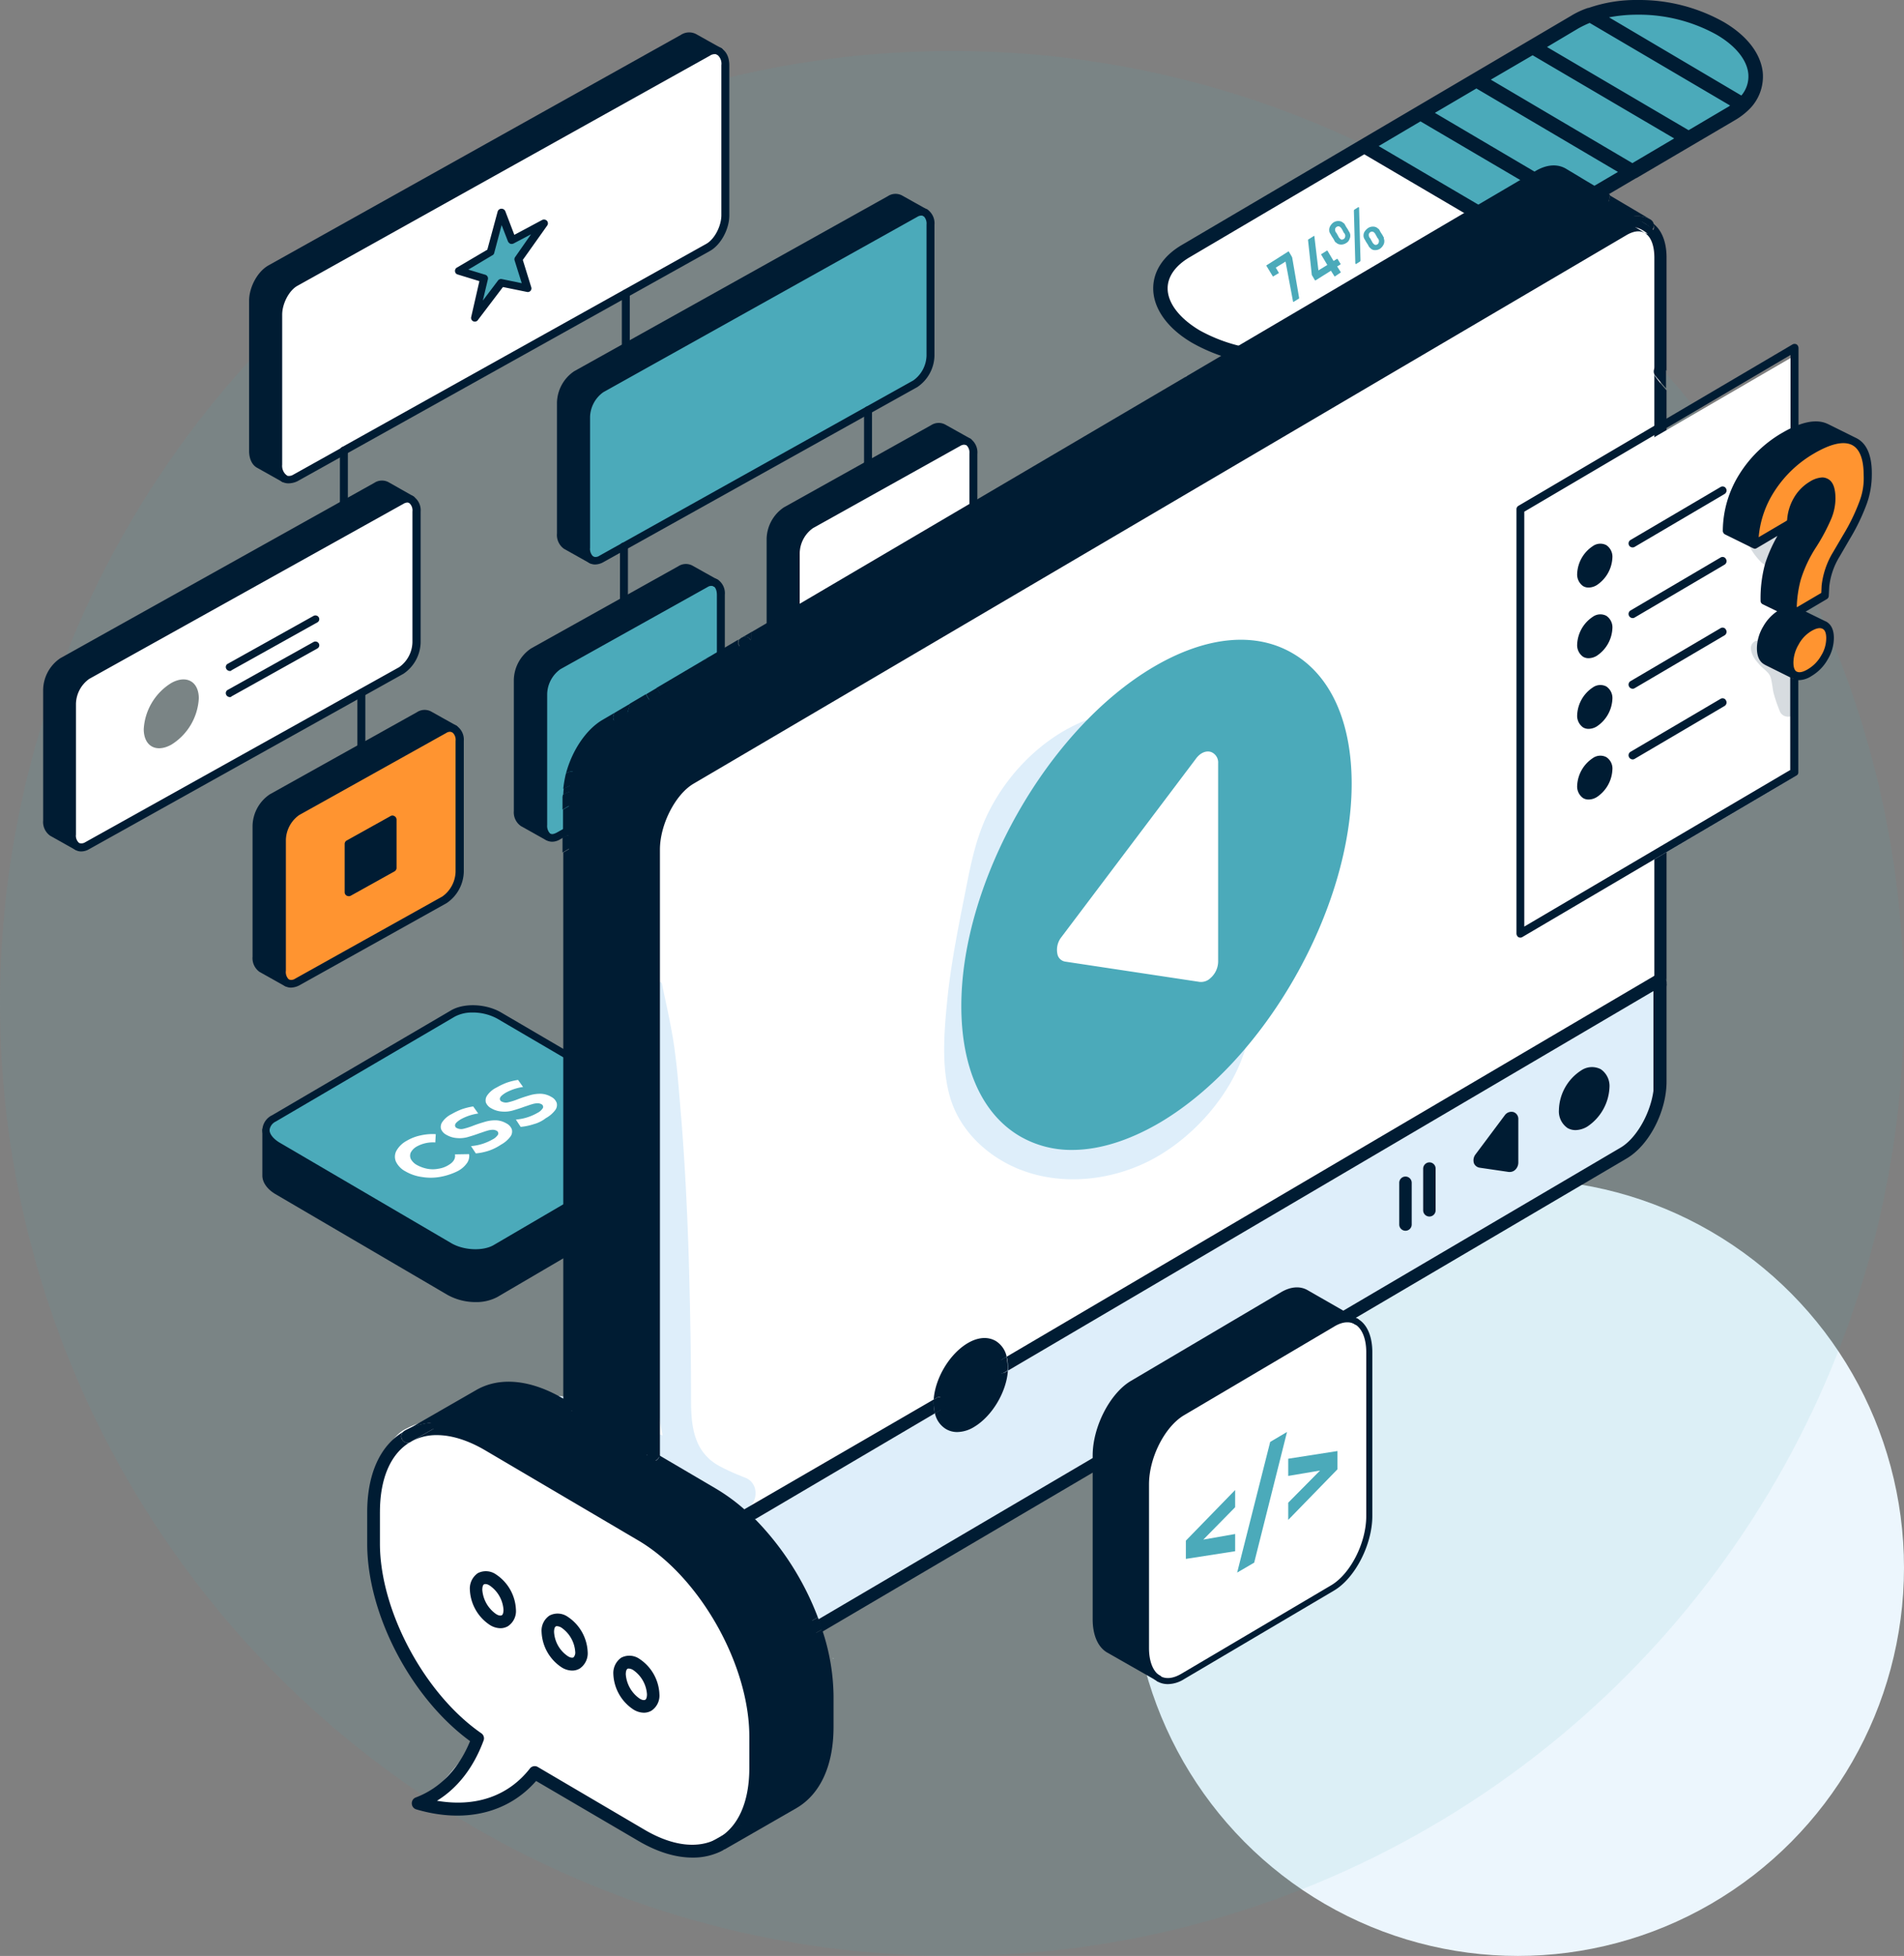 <svg xmlns="http://www.w3.org/2000/svg" xmlns:xlink="http://www.w3.org/1999/xlink" width="498" height="511.33" viewBox="0 0 498 511.33">
  <rect x="0" y="0" width="498" height="511.33" fill="#808080" stroke="none"/>
  <defs>
    <clipPath id="clip-path">
      <rect id="Rectangle_20" data-name="Rectangle 20" width="255.63" height="286.609" transform="translate(0 0)" fill="#fff"/>
    </clipPath>
    <clipPath id="clip-path-2">
      <rect id="Rectangle_21" data-name="Rectangle 21" width="159.486" height="95.434" transform="translate(0 0)" fill="#fff"/>
    </clipPath>
    <clipPath id="clip-path-3">
      <rect id="Rectangle_22" data-name="Rectangle 22" width="110.848" height="77.608" fill="#fff"/>
    </clipPath>
    <clipPath id="clip-path-4">
      <rect id="Rectangle_23" data-name="Rectangle 23" width="73.145" height="103.732" transform="translate(0 0)" fill="#fff"/>
    </clipPath>
  </defs>
  <g id="Group_11163" data-name="Group 11163" transform="translate(139 -119.73)">
    <g id="Group_32" data-name="Group 32" transform="translate(-139 133.036)">
      <g id="Group_34" data-name="Group 34" transform="translate(0 0)">
        <ellipse id="Ellipse_4" data-name="Ellipse 4" cx="101" cy="101.5" rx="101" ry="101.5" transform="translate(296 295.024)" fill="#ecf6fd"/>
        <circle id="Ellipse_1" data-name="Ellipse 1" cx="249" cy="249" r="249" transform="translate(0 0.024)" fill="#4baaba" opacity="0.1"/>
      </g>
    </g>
    <g id="Group_26" data-name="Group 26" transform="translate(-139 119.73)">
      <g id="Group_4" data-name="Group 4" transform="translate(0 8.452)" clip-path="url(#clip-path)">
        <path id="Path_4" data-name="Path 4" d="M246.448,297.253v34.195c0,2.81-1.8,6.156-4.016,7.361l-38.5,21.48a2.69,2.69,0,0,1-2.631.2,3.392,3.392,0,0,1-1.384-3.145V323.15c0-2.81,1.8-6.156,4.015-7.36l38.5-21.481a2.775,2.775,0,0,1,2.562-.268l.069.067A3.469,3.469,0,0,1,246.448,297.253Z" transform="translate(8.143 -187.039)" fill="#fff"/>
        <path id="Path_5" data-name="Path 5" d="M236.34,289.231l6.508,3.614a2.775,2.775,0,0,0-2.562.267l-38.5,21.481c-2.215,1.2-4.015,4.55-4.015,7.36v34.195a3.549,3.549,0,0,0,1.384,3.145l-6.578-3.68a3.393,3.393,0,0,1-1.384-3.145v-34.2c0-2.81,1.8-6.156,4.015-7.36l38.5-21.481A2.692,2.692,0,0,1,236.34,289.231Z" transform="translate(10.289 -185.843)" fill="#001c33"/>
        <path id="Path_6" data-name="Path 6" d="M217.347,217.74v34.195c0,2.81-1.8,6.157-4.016,7.361l-82.117,45.839a2.692,2.692,0,0,1-2.632.2,3.391,3.391,0,0,1-1.384-3.144v-34.2c0-2.81,1.8-6.156,4.016-7.36L213.331,214.8a2.649,2.649,0,0,1,2.493-.268l.069.067A3.428,3.428,0,0,1,217.347,217.74Z" transform="translate(26.028 -167.485)" fill="#4baaba"/>
        <path id="Path_7" data-name="Path 7" d="M207.262,209.8l6.508,3.613a2.627,2.627,0,0,0-2.492.268L129.16,259.52c-2.215,1.2-4.015,4.55-4.015,7.361v34.195a3.468,3.468,0,0,0,1.384,3.145l-6.578-3.68a3.393,3.393,0,0,1-1.384-3.145V263.2c0-2.81,1.8-6.156,4.015-7.361L204.7,210A2.408,2.408,0,0,1,207.262,209.8Z" transform="translate(28.15 -166.303)" fill="#001c33"/>
        <path id="Path_8" data-name="Path 8" d="M137.425,162.307v39.214c0,3.212-2.008,7.026-4.57,8.431L37.582,263.085l-12.6,7.026a2.853,2.853,0,0,1-2.977.2h-.069a3.986,3.986,0,0,1-1.523-3.547V227.551c0-3.279,2.008-7.026,4.57-8.431l107.874-60.159a3.085,3.085,0,0,1,2.908-.268h.069A3.982,3.982,0,0,1,137.425,162.307ZM83.35,213.03,90,203.662l-8.378,4.417-2.769-7.227-2.77,10.372L67.7,216.108l6.647,2.008-2.354,10.238,6.855-9.1,6.924,1.406Z" transform="translate(52.29 -153.741)" fill="#fff"/>
        <path id="Path_9" data-name="Path 9" d="M158.851,346.15v34.195c0,2.811-1.8,6.156-4.015,7.361l-38.5,21.481a2.692,2.692,0,0,1-2.632.2l-.138-.067a3.481,3.481,0,0,1-1.246-3.011V372.047c0-2.81,1.8-6.156,4.016-7.361l38.5-21.481a2.775,2.775,0,0,1,2.562-.268C158.3,343.406,158.851,344.544,158.851,346.15Z" transform="translate(29.686 -199.064)" fill="#4baaba"/>
        <path id="Path_10" data-name="Path 10" d="M127.087,153.876l6.508,3.68a3.088,3.088,0,0,0-2.908.268L22.813,217.917c-2.493,1.4-4.57,5.153-4.57,8.431v39.214a3.987,3.987,0,0,0,1.523,3.547l-6.578-3.681c-.969-.535-1.593-1.807-1.593-3.547V222.668c0-3.279,2.008-7.026,4.57-8.432L124.11,154.077A2.851,2.851,0,0,1,127.087,153.876Z" transform="translate(54.458 -152.538)" fill="#001c33"/>
        <path id="Path_11" data-name="Path 11" d="M148.744,338.128l6.508,3.681a2.591,2.591,0,0,0-2.562.268l-38.5,21.48c-2.216,1.205-4.016,4.551-4.016,7.361V405.18a3.481,3.481,0,0,0,1.246,3.011l-6.439-3.614A3.342,3.342,0,0,1,103.6,401.5V367.17c0-2.81,1.8-6.156,4.016-7.361l38.5-21.48A2.686,2.686,0,0,1,148.744,338.128Z" transform="translate(31.831 -197.868)" fill="#001c33"/>
        <path id="Path_12" data-name="Path 12" d="M105.35,217.493l-6.578,9.369,2.354,7.629-6.855-1.472-6.924,9.167L89.7,231.881l-6.578-1.941,8.309-4.951,2.839-10.306,2.769,7.227Z" transform="translate(36.867 -167.573)" fill="#4baaba"/>
        <path id="Path_13" data-name="Path 13" d="M68.156,396.759v34.195c0,2.81-1.8,6.156-4.016,7.361L25.712,459.8a2.69,2.69,0,0,1-2.631.2l-.138-.067a3.481,3.481,0,0,1-1.246-3.011V422.723c0-2.81,1.8-6.156,4.016-7.361l38.5-21.48a2.561,2.561,0,0,1,2.562-.2C67.6,394.015,68.156,395.153,68.156,396.759ZM50.638,430.017V417.3L39.214,423.66v12.714Z" transform="translate(51.974 -211.53)" fill="#ff9430"/>
        <path id="Path_14" data-name="Path 14" d="M58.048,388.711l6.578,3.681a2.738,2.738,0,0,0-2.562.2l-38.5,21.481c-2.216,1.205-4.016,4.551-4.016,7.361v34.195A3.482,3.482,0,0,0,20.8,458.64l-6.439-3.613a3.393,3.393,0,0,1-1.385-3.145V417.753c0-2.81,1.8-6.156,4.016-7.36l38.5-21.481A2.562,2.562,0,0,1,58.048,388.711Z" transform="translate(54.119 -210.308)" fill="#001c33"/>
        <path id="Path_15" data-name="Path 15" d="M39.055,317.246v34.195c0,2.81-1.8,6.157-4.016,7.361l-82.048,45.839a2.69,2.69,0,0,1-2.631.2,3.342,3.342,0,0,1-1.385-3.078V367.568c0-2.81,1.8-6.156,4.016-7.361l82.117-45.838a2.563,2.563,0,0,1,2.562-.2C38.5,314.569,39.055,315.64,39.055,317.246ZM-25.06,378.208a15.206,15.206,0,0,0,7.2-12.112c0-4.417-3.254-6.223-7.2-4.015a15.192,15.192,0,0,0-7.2,12.046C-32.261,378.543-29.076,380.417-25.06,378.208Z" transform="translate(69.858 -191.976)" fill="#fff"/>
        <path id="Path_16" data-name="Path 16" d="M28.947,309.205l6.508,3.681a2.738,2.738,0,0,0-2.562.2l-82.048,45.839c-2.216,1.2-4.016,4.55-4.016,7.36v34.2a3.342,3.342,0,0,0,1.385,3.078l-6.578-3.681a3.392,3.392,0,0,1-1.385-3.145V362.539c0-2.81,1.8-6.156,4.016-7.361l82.117-45.838A2.914,2.914,0,0,1,28.947,309.205Z" transform="translate(72.003 -190.761)" fill="#001c33"/>
        <path id="Path_17" data-name="Path 17" d="M56.374,425v12.781L45.019,444.14V431.359Z" transform="translate(46.238 -219.297)" fill="#001c33"/>
        <path id="Path_18" data-name="Path 18" d="M21.687,270.984a1.67,1.67,0,0,1-.554-.134c-1.316-.736-2.008-2.342-2.008-4.417V227.22c0-3.614,2.216-7.7,5.054-9.3l107.874-60.159a4.007,4.007,0,0,1,3.947-.268.979.979,0,0,1,.415,1.339,1.049,1.049,0,0,1-1.384.4,2.19,2.19,0,0,0-1.939.268L25.219,219.658C23,220.863,21.2,224.342,21.2,227.22v39.214a3.173,3.173,0,0,0,1.039,2.677,1.034,1.034,0,0,1,.346,1.4A1.019,1.019,0,0,1,21.687,270.984Z" transform="translate(52.606 -153.41)" fill="#001c33"/>
        <path id="Path_19" data-name="Path 19" d="M23.366,305.495a3.38,3.38,0,0,1-1.662-.4.969.969,0,1,1,.969-1.673,2.2,2.2,0,0,0,1.939-.2l12.6-7.026a.991.991,0,0,1,1.385.4.957.957,0,0,1-.346,1.339l-12.6,7.026A5.7,5.7,0,0,1,23.366,305.495Z" transform="translate(52.104 -187.586)" fill="#001c33"/>
        <path id="Path_20" data-name="Path 20" d="M42.935,263.878a1.088,1.088,0,0,1-.9-.535A.957.957,0,0,1,42.381,262l95.273-53.133c2.216-1.2,4.016-4.684,4.016-7.562V162.1a3,3,0,0,0-1.038-2.677.906.906,0,0,1-.347-1.339.972.972,0,0,1,1.385-.334c1.315.736,2.077,2.342,2.077,4.417v39.214c0,3.613-2.215,7.7-5.054,9.3L43.419,263.81A1.212,1.212,0,0,1,42.935,263.878Z" transform="translate(47.007 -153.53)" fill="#001c33"/>
        <path id="Path_21" data-name="Path 21" d="M87.027,242.863a.912.912,0,0,1-.415-.066.983.983,0,0,1-.554-1.138L88.2,232.29l-5.678-1.74a.92.92,0,0,1-.692-.8.984.984,0,0,1,.485-1l7.962-4.684,2.7-9.971a1.032,1.032,0,0,1,.969-.736,1.066,1.066,0,0,1,1.039.67l2.354,6.156,7.27-3.881a1.066,1.066,0,0,1,1.246.2.979.979,0,0,1,.069,1.271l-6.37,8.967,2.215,7.16a.953.953,0,0,1-1.177,1.2l-6.231-1.271-6.508,8.565A.91.91,0,0,1,87.027,242.863ZM85.3,229.279l4.431,1.338a1.007,1.007,0,0,1,.692,1.2L89.1,237.376l3.947-5.22a1,1,0,0,1,1.039-.4l5.193,1.071-1.87-5.956a1,1,0,0,1,.139-.87l4.154-5.956-4.57,2.409a1.192,1.192,0,0,1-.831.067,1.34,1.34,0,0,1-.623-.6l-1.662-4.282-1.939,7.294a.855.855,0,0,1-.485.6Z" transform="translate(37.187 -167.246)" fill="#001c33"/>
        <path id="Path_22" data-name="Path 22" d="M-48.918,405.776a2.863,2.863,0,0,1-1.523-.4,4.364,4.364,0,0,1-1.869-3.948V367.232A10.168,10.168,0,0,1-47.81,359l82.117-45.839a3.563,3.563,0,0,1,3.531-.268,4.347,4.347,0,0,1,2.008,4.015V351.1a10.168,10.168,0,0,1-4.5,8.231l-82.187,45.839A4.112,4.112,0,0,1-48.918,405.776Zm85.3-91.209a2.085,2.085,0,0,0-1.039.335l-82.187,45.771a8.231,8.231,0,0,0-3.462,6.491V401.36a2.494,2.494,0,0,0,.831,2.209,1.835,1.835,0,0,0,1.593-.2L34.238,357.6A8.23,8.23,0,0,0,37.7,351.1V316.91a2.553,2.553,0,0,0-.9-2.275A.9.9,0,0,0,36.385,314.568Z" transform="translate(70.174 -191.64)" fill="#001c33"/>
        <path id="Path_23" data-name="Path 23" d="M129.306,306.3a3.041,3.041,0,0,1-1.523-.4,4.408,4.408,0,0,1-1.869-4.015v-34.2a10.17,10.17,0,0,1,4.5-8.231l82.118-45.771a3.734,3.734,0,0,1,3.531-.268h.069a.067.067,0,0,1,.069.066,4.41,4.41,0,0,1,1.869,4.015V251.7a10.169,10.169,0,0,1-4.5,8.231L131.452,305.7A4.56,4.56,0,0,1,129.306,306.3Zm85.3-91.21a2.083,2.083,0,0,0-1.038.335l-82.118,45.839a8.232,8.232,0,0,0-3.462,6.491v34.195a2.734,2.734,0,0,0,.831,2.276,1.715,1.715,0,0,0,1.593-.2l82.118-45.838a8.23,8.23,0,0,0,3.462-6.491V217.437a2.736,2.736,0,0,0-.831-2.275A1.776,1.776,0,0,0,214.608,215.095Z" transform="translate(26.344 -167.182)" fill="#001c33"/>
        <path id="Path_24" data-name="Path 24" d="M202.027,361.458a2.866,2.866,0,0,1-1.523-.4,4.364,4.364,0,0,1-1.869-3.948V322.914a10.17,10.17,0,0,1,4.5-8.231l38.5-21.48a3.735,3.735,0,0,1,3.531-.268h.139a4.408,4.408,0,0,1,1.869,4.015v34.195a10.172,10.172,0,0,1-4.5,8.232l-38.5,21.48A4.562,4.562,0,0,1,202.027,361.458Zm41.682-66.918a2.09,2.09,0,0,0-1.038.335l-38.5,21.48a8.231,8.231,0,0,0-3.462,6.491v34.195a2.5,2.5,0,0,0,.83,2.209,1.835,1.835,0,0,0,1.593-.2l38.5-21.48a8.231,8.231,0,0,0,3.462-6.491v-34.2a2.736,2.736,0,0,0-.83-2.275C244.055,294.608,243.847,294.541,243.709,294.541Z" transform="translate(8.46 -186.736)" fill="#001c33"/>
        <path id="Path_25" data-name="Path 25" d="M23.8,460.931a3.045,3.045,0,0,1-1.523-.4l-.069-.067c-.069,0-.069-.067-.138-.067a4.487,4.487,0,0,1-1.662-3.814V422.387a10.168,10.168,0,0,1,4.5-8.231l38.5-21.481a3.684,3.684,0,0,1,3.6-.268,4.347,4.347,0,0,1,2.008,4.015v34.195a10.169,10.169,0,0,1-4.5,8.231L26.02,460.33A5.044,5.044,0,0,1,23.8,460.931Zm-.554-2.141a1.777,1.777,0,0,0,1.662-.2l38.5-21.48a8.23,8.23,0,0,0,3.462-6.491V396.423a2.553,2.553,0,0,0-.9-2.275,1.72,1.72,0,0,0-1.523.2l-38.5,21.48a8.231,8.231,0,0,0-3.462,6.491v34.195A2.693,2.693,0,0,0,23.25,458.791Z" transform="translate(52.29 -211.194)" fill="#001c33"/>
        <path id="Path_26" data-name="Path 26" d="M114.431,410.327a3.043,3.043,0,0,1-1.523-.4l-.069-.067c-.069,0-.069-.067-.139-.067a4.487,4.487,0,0,1-1.661-3.814V371.715a10.167,10.167,0,0,1,4.5-8.231l38.5-21.48a3.682,3.682,0,0,1,3.6-.268,4.306,4.306,0,0,1,1.939,4.015v34.195a10.17,10.17,0,0,1-4.5,8.231l-38.5,21.48A4.011,4.011,0,0,1,114.431,410.327Zm-.554-2.141h0c.554.334,1.246,0,1.662-.2l38.5-21.481a8.23,8.23,0,0,0,3.462-6.491V345.818c0-1.138-.346-2.007-.9-2.275a1.72,1.72,0,0,0-1.523.2l-38.5,21.481a8.231,8.231,0,0,0-3.462,6.491v34.262A2.861,2.861,0,0,0,113.876,408.186Z" transform="translate(30.002 -198.733)" fill="#001c33"/>
        <path id="Path_27" data-name="Path 27" d="M3.36,368.883a1.086,1.086,0,0,1-.9-.535.956.956,0,0,1,.346-1.338L25.24,354.5a1.028,1.028,0,0,1,1.385.334.957.957,0,0,1-.346,1.338L3.845,368.683A.546.546,0,0,1,3.36,368.883Z" transform="translate(56.739 -201.924)" fill="#001c33"/>
        <path id="Path_28" data-name="Path 28" d="M3.36,377.935a1.086,1.086,0,0,1-.9-.535.957.957,0,0,1,.346-1.339L25.24,363.548a1.028,1.028,0,0,1,1.385.334.957.957,0,0,1-.346,1.339L3.845,377.735A.547.547,0,0,1,3.36,377.935Z" transform="translate(56.739 -204.15)" fill="#001c33"/>
        <path id="Path_29" data-name="Path 29" d="M44.658,444.833a1.669,1.669,0,0,1-.554-.133,1.04,1.04,0,0,1-.554-.87V431.115a1.04,1.04,0,0,1,.554-.869l11.424-6.358a.972.972,0,0,1,1.039,0,1.04,1.04,0,0,1,.554.87v12.714a1.039,1.039,0,0,1-.554.87L45.142,444.7A1.313,1.313,0,0,1,44.658,444.833Zm.969-13.183V442.09l9.347-5.22V426.431Z" transform="translate(46.599 -218.986)" fill="#001c33"/>
        <path id="Path_30" data-name="Path 30" d="M19.542,269.855a1.328,1.328,0,0,1-.485-.134l-6.578-3.681c-1.316-.736-2.077-2.342-2.077-4.417V222.41c0-3.613,2.216-7.7,5.124-9.3l107.8-60.226a3.959,3.959,0,0,1,4.016-.2l6.578,3.68a.979.979,0,0,1,.415,1.338,1.05,1.05,0,0,1-1.385.4l-6.646-3.681a2.122,2.122,0,0,0-1.939.2L16.5,214.781c-2.216,1.205-4.085,4.684-4.085,7.562v39.214a3,3,0,0,0,1.039,2.677l6.578,3.68a1.039,1.039,0,0,1,.415,1.406A1.086,1.086,0,0,1,19.542,269.855Z" transform="translate(54.751 -152.213)" fill="#001c33"/>
        <path id="Path_31" data-name="Path 31" d="M126.122,304.833a1.022,1.022,0,0,1-.485-.134l-6.578-3.681A4.408,4.408,0,0,1,117.19,297V262.809a10.17,10.17,0,0,1,4.5-8.231l82.048-45.771a3.636,3.636,0,0,1,3.669-.2l6.578,3.68a.979.979,0,0,1,.415,1.339,1.049,1.049,0,0,1-1.384.4l-6.647-3.681a1.87,1.87,0,0,0-1.593.2l-82.118,45.772a8.23,8.23,0,0,0-3.462,6.491V297a2.736,2.736,0,0,0,.831,2.275l6.578,3.681a.979.979,0,0,1,.415,1.339A.842.842,0,0,1,126.122,304.833Z" transform="translate(28.489 -165.978)" fill="#001c33"/>
        <path id="Path_32" data-name="Path 32" d="M-52.1,404.291a1.024,1.024,0,0,1-.485-.134l-6.578-3.681a4.408,4.408,0,0,1-1.869-4.015V362.267a10.171,10.171,0,0,1,4.5-8.231L25.585,308.2a3.637,3.637,0,0,1,3.67-.2l6.508,3.681a.978.978,0,0,1,.415,1.338,1.121,1.121,0,0,1-1.385.469L28.146,309.8a1.87,1.87,0,0,0-1.592.2l-82.117,45.772a8.228,8.228,0,0,0-3.462,6.491v34.262a2.734,2.734,0,0,0,.831,2.275l6.578,3.681a.9.9,0,0,1,.346,1.338A.844.844,0,0,1-52.1,404.291Z" transform="translate(72.319 -190.422)" fill="#001c33"/>
        <path id="Path_33" data-name="Path 33" d="M20.6,459.445a1.668,1.668,0,0,1-.554-.134l-6.578-3.681a4.409,4.409,0,0,1-1.869-4.015V417.421a10.171,10.171,0,0,1,4.5-8.231l38.5-21.481a3.636,3.636,0,0,1,3.67-.2l6.578,3.68a.979.979,0,0,1,.415,1.338,1.12,1.12,0,0,1-1.385.468l-6.647-3.68a1.715,1.715,0,0,0-1.593.2L17.136,411a8.231,8.231,0,0,0-3.462,6.491v34.195a2.732,2.732,0,0,0,.831,2.275l6.647,3.681a1.035,1.035,0,0,1,.346,1.406A1.4,1.4,0,0,1,20.6,459.445Z" transform="translate(54.458 -209.976)" fill="#001c33"/>
        <path id="Path_34" data-name="Path 34" d="M111.224,408.862a1.667,1.667,0,0,1-.553-.133l-6.578-3.681a4.364,4.364,0,0,1-1.869-3.948V366.838a10.172,10.172,0,0,1,4.5-8.231l38.5-21.48a3.637,3.637,0,0,1,3.67-.2l6.578,3.68a.979.979,0,0,1,.415,1.338,1.12,1.12,0,0,1-1.384.468l-6.647-3.68a1.871,1.871,0,0,0-1.593.2l-38.5,21.48a8.232,8.232,0,0,0-3.462,6.491v34.262a2.5,2.5,0,0,0,.831,2.209l6.647,3.68a1.035,1.035,0,0,1,.346,1.406A1.133,1.133,0,0,1,111.224,408.862Z" transform="translate(32.17 -197.536)" fill="#001c33"/>
        <path id="Path_35" data-name="Path 35" d="M198.843,359.965a1.025,1.025,0,0,1-.485-.133l-6.578-3.681a4.408,4.408,0,0,1-1.869-4.015v-34.2a10.172,10.172,0,0,1,4.5-8.231l38.5-21.48a3.637,3.637,0,0,1,3.67-.2l6.578,3.68a.979.979,0,0,1,.415,1.339,1.05,1.05,0,0,1-1.385.4l-6.578-3.681a1.868,1.868,0,0,0-1.592.2l-38.5,21.48a8.229,8.229,0,0,0-3.462,6.491v34.2a2.736,2.736,0,0,0,.83,2.275l6.578,3.681a.9.9,0,0,1,.346,1.338A.988.988,0,0,1,198.843,359.965Z" transform="translate(10.605 -185.511)" fill="#001c33"/>
        <path id="Path_36" data-name="Path 36" d="M42.936,315.222a1.047,1.047,0,0,1-1.039-1V296.886a1.039,1.039,0,0,1,2.077,0v17.332A1.047,1.047,0,0,1,42.936,315.222Z" transform="translate(47.006 -187.542)" fill="#001c33"/>
        <path id="Path_37" data-name="Path 37" d="M140.724,260.8a1.047,1.047,0,0,1-1.038-1V242.4a1.039,1.039,0,0,1,2.077,0v17.4A1.047,1.047,0,0,1,140.724,260.8Z" transform="translate(22.957 -174.142)" fill="#001c33"/>
        <path id="Path_38" data-name="Path 38" d="M49,400.331a1.047,1.047,0,0,1-1.039-1v-18.4a1.039,1.039,0,0,1,2.077,0v18.4A1.047,1.047,0,0,1,49,400.331Z" transform="translate(45.515 -208.21)" fill="#001c33"/>
        <path id="Path_39" data-name="Path 39" d="M140.081,349.081a1.048,1.048,0,0,1-1.038-1v-18a1.039,1.039,0,0,1,2.077,0v18A1.048,1.048,0,0,1,140.081,349.081Z" transform="translate(23.115 -195.705)" fill="#001c33"/>
        <path id="Path_40" data-name="Path 40" d="M224.739,302.271a1.047,1.047,0,0,1-1.038-1v-18.4a1.039,1.039,0,0,1,2.077,0v18.4A1.048,1.048,0,0,1,224.739,302.271Z" transform="translate(2.295 -184.094)" fill="#001c33"/>
      </g>
      <g id="Group_5" data-name="Group 5" transform="translate(301.629 0)" clip-path="url(#clip-path-2)">
        <path id="Path_41" data-name="Path 41" d="M419.723,215.671l-39.061-24.435-50.07,30.121s-12.291,16.367,14.78,23.667,40.041-9.067,40.041-9.067Z" transform="translate(-324.936 -153.354)" fill="#fff"/>
        <path id="Path_42" data-name="Path 42" d="M438.7,212.379,397.9,188.4l14.629-8.682,40.8,24.05Z" transform="translate(-342.174 -150.523)" fill="#4baaba"/>
        <path id="Path_43" data-name="Path 43" d="M458.1,200.966l-40.8-24.051,14.7-8.605,40.8,23.973Z" transform="translate(-346.945 -147.716)" fill="#4baaba"/>
        <path id="Path_44" data-name="Path 44" d="M436.8,165.5l14.629-8.606,40.8,23.974L477.6,189.476Z" transform="translate(-351.741 -144.909)" fill="#4baaba"/>
        <path id="Path_45" data-name="Path 45" d="M467.209,147.71a22.972,22.972,0,0,1,4.147-1.921l39.89,23.436A19.109,19.109,0,0,1,508,171.684L497,178.139l-40.8-23.974Z" transform="translate(-356.512 -142.178)" fill="#4baaba"/>
        <path id="Path_46" data-name="Path 46" d="M488.667,143.14a43.937,43.937,0,0,1,21.566,5.456c9.8,5.763,11.99,14.138,5.957,19.978L476.3,145.137A37.662,37.662,0,0,1,488.667,143.14Z" transform="translate(-361.455 -141.526)" fill="#4baaba"/>
        <path id="Path_47" data-name="Path 47" d="M483.411,159.748c-.6-4.84-4.147-9.451-10.18-12.986A45.115,45.115,0,0,0,450.759,141a37.9,37.9,0,0,0-12.895,2.074h-.151a21.56,21.56,0,0,0-4.449,2.075L331.541,205.007c-4.9,2.843-7.541,6.916-7.541,11.372,0,5.3,3.77,10.527,10.255,14.292a45.115,45.115,0,0,0,22.471,5.763c6.711,0,12.97-1.46,17.495-4.149l46.752-27.509L435.6,196.17h.075l14.629-8.605h.075L476.021,172.5a18.625,18.625,0,0,0,3.62-2.689A12.029,12.029,0,0,0,483.411,159.748Zm-32.651-14.907a41.857,41.857,0,0,1,20.586,5.225c4.9,2.843,7.918,6.531,8.295,10.143a7.664,7.664,0,0,1-1.81,5.763l-34.612-20.439A39.365,39.365,0,0,1,450.759,144.842Zm-78.423,84.139c-4,2.305-9.5,3.611-15.609,3.611a41.857,41.857,0,0,1-20.586-5.225c-5.279-3.15-8.37-7.146-8.37-10.988,0-3.074,2.036-5.917,5.656-8.069l45.772-26.97,37.025,21.745Zm47.657-28.046-37.025-21.745,10.934-6.455,37.025,21.746Zm14.7-8.606-37.025-21.822,10.859-6.377,37.025,21.822Zm14.629-8.682L412.3,161.824l10.934-6.378,37.025,21.745Zm24.734-14.523-10.029,5.916-37.025-21.745,8.144-4.841a27.733,27.733,0,0,1,3.016-1.46l36.723,21.592A5.1,5.1,0,0,1,474.06,169.123Z" transform="translate(-324 -141)" fill="#001c33"/>
        <path id="Path_48" data-name="Path 48" d="M368.261,230.821l-2.488,1.537c-.075,0-.075.077,0,.154l.679,1.152c.075.077.075.154-.075.231l-1.282.768c-.075.077-.151.077-.226-.077l-1.584-2.613c-.075-.076-.075-.153.075-.23l5.58-3.535c.075-.077.151-.077.226.077l.679,1.153c.075.077.075.23.151.307l1.81,10.527v.154l-.076.077-1.357.845c-.075.077-.151,0-.151-.077Z" transform="translate(-333.649 -162.435)" fill="#4baaba"/>
        <path id="Path_49" data-name="Path 49" d="M379.434,234.258l-.679-1.153c-.075-.077-.075-.077-.075-.154l-.98-9.067c0-.077,0-.153.151-.23l1.357-.845c.075-.077.151-.077.151.077l1.056,8.913,2.262-1.383c.075,0,.075-.077,0-.154l-1.508-2.536c-.075-.077-.075-.154.075-.23l1.357-.845c.075-.077.151-.077.226.077l1.508,2.535c0,.077.075.077.151,0l.754-.461c.075-.077.151-.077.226.077l.754,1.229c0,.077,0,.154-.075.154l-.754.461c-.075,0-.075.077,0,.154l.829,1.306c.076.077.076.154-.075.231l-1.357.922c-.075.077-.151.077-.226-.077l-.829-1.306c0-.077-.075-.077-.151,0l-3.921,2.458C379.585,234.411,379.51,234.411,379.434,234.258Z" transform="translate(-337.206 -161.107)" fill="#4baaba"/>
        <path id="Path_50" data-name="Path 50" d="M389.459,222.213a2.292,2.292,0,0,1-1.357.385,1.827,1.827,0,0,1-1.206-.461c-.075-.077-.151-.153-.226-.153-.075-.077-.151-.154-.151-.231a1.685,1.685,0,0,1-.226-.385c-.075-.153-.226-.384-.377-.615a7.107,7.107,0,0,1-.377-.615,1.67,1.67,0,0,0-.226-.384c-.075-.077-.075-.231-.151-.308a.286.286,0,0,1-.075-.231,1.979,1.979,0,0,1,.151-1.306,3,3,0,0,1,.9-1.076,2.3,2.3,0,0,1,1.357-.384,1.831,1.831,0,0,1,1.207.461c.075.077.151.154.226.154.075.077.151.154.151.231a1.683,1.683,0,0,1,.226.384,6.981,6.981,0,0,0,.377.615,7.127,7.127,0,0,1,.377.615,1.694,1.694,0,0,0,.226.384c.076.077.076.231.151.308,0,.077.075.154.075.23a1.98,1.98,0,0,1-.151,1.307A1.807,1.807,0,0,1,389.459,222.213Zm-.6-1.075a.765.765,0,0,0,.3-.385.99.99,0,0,0,.075-.461v-.154c0-.077-.075-.077-.075-.231-.075-.077-.075-.23-.226-.307a3.36,3.36,0,0,1-.3-.538,3.382,3.382,0,0,0-.3-.538,1.043,1.043,0,0,0-.226-.307c-.075-.077-.075-.154-.151-.154l-.076-.077a.743.743,0,0,0-.9,0,.778.778,0,0,0-.377.845v.154c0,.076.075.076.075.23.075.077.075.231.226.308a3.358,3.358,0,0,1,.3.538,4.479,4.479,0,0,1,.3.538,1.06,1.06,0,0,0,.226.308c.075.077.075.154.151.154l.076.077Q388.29,221.482,388.856,221.138Zm2.639-7.377a.4.4,0,0,1,.151-.307l.98-.615h.151l.075.077.377,13.83a.4.4,0,0,1-.151.308l-.98.615h-.151l-.075-.077Zm4.374,9.835-.151-.153c-.151-.077-.151-.154-.226-.231a1.687,1.687,0,0,1-.226-.385c-.075-.153-.226-.384-.377-.615a7,7,0,0,1-.377-.615,1.661,1.661,0,0,0-.226-.384c-.075-.077-.075-.231-.151-.308,0-.077-.075-.154-.075-.231a1.979,1.979,0,0,1,.151-1.306,3.265,3.265,0,0,1,.98-1.076,2.3,2.3,0,0,1,1.357-.384,1.831,1.831,0,0,1,1.207.461c.075.077.151.154.226.154.075.077.151.154.151.231a1.694,1.694,0,0,1,.226.384,7.13,7.13,0,0,0,.377.615,7.021,7.021,0,0,1,.377.615,1.7,1.7,0,0,0,.226.384v.308c0,.077.075.154.075.23a1.981,1.981,0,0,1-.151,1.307,2.993,2.993,0,0,1-.9,1.075,2.292,2.292,0,0,1-1.357.385A1.519,1.519,0,0,1,395.869,223.6Zm.9-1.075a.678.678,0,0,0,.9,0,.765.765,0,0,0,.3-.385.989.989,0,0,0,.075-.461v-.154c0-.077-.075-.077-.075-.231-.075-.076-.075-.23-.226-.307a3.387,3.387,0,0,1-.3-.538,4.454,4.454,0,0,1-.3-.538,1.066,1.066,0,0,0-.226-.307c-.075-.077-.075-.154-.151-.154l-.075-.077a.743.743,0,0,0-.9,0,.778.778,0,0,0-.377.845v.154c0,.077.075.077.075.23.075.077.075.231.226.308a3.393,3.393,0,0,1,.3.538,4.426,4.426,0,0,1,.3.538,1.068,1.068,0,0,0,.226.307c.075.077.075.154.151.154Z" transform="translate(-339.012 -158.667)" fill="#4baaba"/>
      </g>
      <g id="Group_6" data-name="Group 6" transform="translate(68.62 262.789)" clip-path="url(#clip-path-3)">
        <path id="Path_51" data-name="Path 51" d="M125.214,533.215v11.9a3.648,3.648,0,0,1-2.07,3.053L76.283,575.581c-3.074,1.781-8.469,1.59-11.982-.509l-45.1-26.4c-1.945-1.145-2.948-2.608-2.948-4.007v-11.9c0,1.4,1,2.862,2.948,4.007l45.1,26.4c3.576,2.1,8.908,2.29,11.982.509l46.861-27.417A3.649,3.649,0,0,0,125.214,533.215Z" transform="translate(-15.307 -500.137)" fill="#001c33"/>
        <path id="Path_52" data-name="Path 52" d="M125.214,522.889a3.649,3.649,0,0,1-2.07,3.053L76.283,553.359c-3.074,1.781-8.469,1.59-11.982-.509l-45.1-26.4c-1.945-1.145-2.948-2.608-2.948-4.007a3.651,3.651,0,0,1,2.07-3.054l46.861-27.416c3.074-1.781,8.406-1.527,11.982.509l45.1,26.4C124.211,520.027,125.214,521.489,125.214,522.889Z" transform="translate(-15.307 -489.811)" fill="#4baaba"/>
        <path id="Path_53" data-name="Path 53" d="M70.769,555.206a15.1,15.1,0,0,1-7.277-1.844l-45.1-26.4C16.255,525.689,15,523.908,15,522.127a4.486,4.486,0,0,1,2.572-3.88l46.8-27.417c3.388-1.972,9.1-1.718,12.986.509l45.1,26.4c2.2,1.272,3.387,2.989,3.387,4.834a4.486,4.486,0,0,1-2.572,3.88l-46.8,27.417A11.673,11.673,0,0,1,70.769,555.206Zm-.753-63.8a9.554,9.554,0,0,0-4.7,1.081L18.513,519.9a2.862,2.862,0,0,0-1.631,2.226c0,1.018.941,2.227,2.447,3.181l45.1,26.4c3.262,1.909,8.281,2.1,11.041.509L122.335,524.8a2.764,2.764,0,0,0,1.631-2.226c0-1.081-.941-2.227-2.446-3.181l-45.1-26.4A13.447,13.447,0,0,0,70.017,491.4Z" transform="translate(-15 -489.495)" fill="#001c33"/>
        <path id="Path_54" data-name="Path 54" d="M70.769,577.432a15.1,15.1,0,0,1-7.277-1.844l-45.1-26.4C16.255,547.916,15,546.135,15,544.354v-11.9a.941.941,0,1,1,1.882,0v11.9c0,1.081.941,2.226,2.447,3.181l45.1,26.4c3.262,1.908,8.281,2.1,11.041.508l46.861-27.417a2.766,2.766,0,0,0,1.631-2.227V532.9a.941.941,0,1,1,1.882,0v11.9a4.485,4.485,0,0,1-2.572,3.88L76.478,576.1A11.672,11.672,0,0,1,70.769,577.432Z" transform="translate(-15 -499.825)" fill="#001c33"/>
        <path id="Path_55" data-name="Path 55" d="M72.981,545.329a14.075,14.075,0,0,1-4.893.063,11.668,11.668,0,0,1-4.328-1.463,5.7,5.7,0,0,1-2.509-2.545,3.283,3.283,0,0,1,.125-2.862,6.75,6.75,0,0,1,2.7-2.608,12.036,12.036,0,0,1,3.638-1.4,13.822,13.822,0,0,1,3.952-.318l-.126,2.163a8.693,8.693,0,0,0-4.768,1.018,3.966,3.966,0,0,0-1.631,1.59,2.052,2.052,0,0,0,0,1.717,3.961,3.961,0,0,0,1.631,1.59,9.319,9.319,0,0,0,2.635.954,7.656,7.656,0,0,0,2.948,0,6.867,6.867,0,0,0,2.635-.954c1.317-.763,1.882-1.717,1.694-2.8l3.7-.064a3.239,3.239,0,0,1-.565,2.354,6.889,6.889,0,0,1-2.447,2.1A17.021,17.021,0,0,1,72.981,545.329Z" transform="translate(-26.308 -500.482)" fill="#fff"/>
        <path id="Path_56" data-name="Path 56" d="M89.434,536.164a15.282,15.282,0,0,1-3.388.7l-1.255-1.909a13.5,13.5,0,0,0,5.583-1.717,3.611,3.611,0,0,0,1.506-1.336.778.778,0,0,0-.376-.954,2.125,2.125,0,0,0-1.129-.255,5.262,5.262,0,0,0-1.38.255c-.5.127-1.129.381-1.945.636-1.192.446-2.258.764-3.137,1.018a7.853,7.853,0,0,1-2.76.254,6.3,6.3,0,0,1-2.76-.826A3.019,3.019,0,0,1,76.95,530.5a2.228,2.228,0,0,1,.376-1.908,6.372,6.372,0,0,1,2.447-2.035,17.584,17.584,0,0,1,2.7-1.272,17.243,17.243,0,0,1,2.886-.7l1.317,1.845a13.4,13.4,0,0,0-4.579,1.527c-.816.509-1.317.954-1.443,1.336a.753.753,0,0,0,.439.954,2.436,2.436,0,0,0,1.694.191,18.552,18.552,0,0,0,2.76-.891c1.192-.446,2.258-.763,3.137-1.018a9.516,9.516,0,0,1,2.7-.318,5.827,5.827,0,0,1,2.7.827,2.865,2.865,0,0,1,1.38,1.527,2.193,2.193,0,0,1-.377,1.908,7.675,7.675,0,0,1-2.446,2.1A13.706,13.706,0,0,1,89.434,536.164Z" transform="translate(-30.215 -498.124)" fill="#fff"/>
        <path id="Path_57" data-name="Path 57" d="M104.991,526.969a15.278,15.278,0,0,1-3.387.7l-1.255-1.909a13.5,13.5,0,0,0,5.583-1.717,3.614,3.614,0,0,0,1.506-1.336.777.777,0,0,0-.377-.954,2.124,2.124,0,0,0-1.129-.255,5.261,5.261,0,0,0-1.38.255c-.5.127-1.13.382-1.945.635-1.192.446-2.258.764-3.137,1.018a7.854,7.854,0,0,1-2.76.254,6.3,6.3,0,0,1-2.76-.827,3.021,3.021,0,0,1-1.443-1.527,2.229,2.229,0,0,1,.376-1.909,6.361,6.361,0,0,1,2.447-2.035,17.6,17.6,0,0,1,2.7-1.272,17.236,17.236,0,0,1,2.886-.7l1.317,1.844a13.4,13.4,0,0,0-4.58,1.527c-.816.509-1.317.954-1.443,1.335a.753.753,0,0,0,.439.955,2.436,2.436,0,0,0,1.694.191,18.556,18.556,0,0,0,2.76-.891c1.192-.446,2.258-.764,3.137-1.018a9.508,9.508,0,0,1,2.7-.318,5.827,5.827,0,0,1,2.7.827,2.86,2.86,0,0,1,1.38,1.527,2.19,2.19,0,0,1-.376,1.908,7.678,7.678,0,0,1-2.446,2.1A8.926,8.926,0,0,1,104.991,526.969Z" transform="translate(-34.04 -495.863)" fill="#fff"/>
      </g>
      <path id="Path_58" data-name="Path 58" d="M95.229,725.984c-9.143,11.49-23.364,10.221-29.333,8.151,4.876-4.037,11.174-12.033,13.714-15.527l-.762-3.494c-12.952-13.586-21.333-22.9-25.143-39.206s1.143-36.1,8-39.594,12.19-5.046,47.618,7.764,53.332,56.286,47.237,81.129c-4.876,19.875-18.54,22.256-24.761,20.962Z" transform="translate(44.427 -262.205)" fill="#fff" stroke="#fff" stroke-width="1"/>
      <path id="Path_59" data-name="Path 59" d="M479.585,211.176a1.626,1.626,0,0,0,1.824-1.393,6.788,6.788,0,0,0,.13-1.062l10.75,6.368.065.066-.065-.066a7.1,7.1,0,0,0-6.646-.2l-6.581-3.98A.8.8,0,0,0,479.585,211.176Z" transform="translate(-60.506 -157.655)" fill="#001c33"/>
      <path id="Path_60" data-name="Path 60" d="M494.437,216.866l.065.066a1.7,1.7,0,0,1,.521,2.189,1.592,1.592,0,0,1-2.215.6l-5.017-3.052A7.1,7.1,0,0,1,494.437,216.866Z" transform="translate(-62.652 -159.431)" fill="#001c33"/>
      <path id="Path_61" data-name="Path 61" d="M481.124,209.09a1.58,1.58,0,0,1-1.824,1.394,2.056,2.056,0,0,1-.587-.2,1.568,1.568,0,0,1-.781-1.659c.13-.862.26-1.658.391-2.454l3,1.791C481.254,208.427,481.189,208.758,481.124,209.09Z" transform="translate(-60.221 -157.028)" fill="#001c33"/>
      <path id="Path_62" data-name="Path 62" d="M136.244,363.986l62.856-38.43c60.7-34.16,184.987-103.489,196.568-107.525s14.73,3.494,14.857,7.763V420.66l-8,13.586L170.91,570.5l-34.666-19.8Z" transform="translate(23.803 -159.661)" fill="#fff"/>
      <path id="Path_63" data-name="Path 63" d="M355.691,267.574a9.529,9.529,0,0,1-1.824.928c2.476-3.383,4.691-6.435,6.906-9.286a9.844,9.844,0,0,1-.326,1.924C358.949,263.2,357.385,265.319,355.691,267.574Z" transform="translate(-29.717 -170.073)" fill="#deeefa"/>
      <path id="Path_64" data-name="Path 64" d="M334.969,271.952c-.521.663-1.173,1.393-1.824,2.123-.131.2-.326.4-.456.6-.716.4-1.434.73-2.15,1.128.652-.8,1.3-1.525,1.955-2.322s1.3-1.525,1.824-2.123Z" transform="translate(-23.98 -173.058)" fill="#deeefa"/>
      <path id="Path_65" data-name="Path 65" d="M117.093,626.024a75.73,75.73,0,0,0-8.8-.2h-.261a7.545,7.545,0,0,1-1.108-.929H108.3a83.734,83.734,0,0,1,9.382.265l-.066.531A5.98,5.98,0,0,1,117.093,626.024Z" transform="translate(31.013 -260.003)" fill="#deeefa"/>
      <path id="Path_66" data-name="Path 66" d="M448.588,568.228l-.716-.6Z" transform="translate(-52.835 -245.921)" fill="#deeefa"/>
      <path id="Path_67" data-name="Path 67" d="M488.568,537.365l5.343-7.032a4.982,4.982,0,0,1,1.042.133l-5.668,7.429Z" transform="translate(-62.843 -236.748)" fill="#deeefa"/>
      <path id="Path_68" data-name="Path 68" d="M356.618,614.783h3.844v.928H355.25A16.471,16.471,0,0,1,356.618,614.783Z" transform="translate(-30.057 -257.517)" fill="#deeefa"/>
      <path id="Path_69" data-name="Path 69" d="M365.53,609.218c.066,0,.066-.066.13-.066v.066Z" transform="translate(-32.585 -256.132)" fill="#deeefa"/>
      <path id="Path_70" data-name="Path 70" d="M393.353,592.354l1.369-.8c-.261.332-.521.729-.847,1.194Z" transform="translate(-39.427 -251.805)" fill="#deeefa"/>
      <path id="Path_71" data-name="Path 71" d="M405.757,585.225l-.066.6c-.26,0-.586-.066-.847-.066C405.171,585.557,405.5,585.424,405.757,585.225Z" transform="translate(-42.254 -250.248)" fill="#deeefa"/>
      <path id="Path_72" data-name="Path 72" d="M400.942,590.305h.847l-.2.929a1.74,1.74,0,0,0-.587,0h-.391a1.9,1.9,0,0,1-.782-.133l.326-.863A2.872,2.872,0,0,0,400.942,590.305Z" transform="translate(-41.021 -251.481)" fill="#deeefa"/>
      <path id="Path_73" data-name="Path 73" d="M88.62,745.855a16.553,16.553,0,0,1-.13,1.791l-.391.6-.782-.531a20.042,20.042,0,0,1,1.173-1.658C88.555,745.988,88.62,745.921,88.62,745.855Z" transform="translate(35.836 -289.751)" fill="#deeefa"/>
      <path id="Path_74" data-name="Path 74" d="M213.076,715.835l-.13.2v-.265Z" transform="translate(4.94 -282.352)" fill="#deeefa"/>
      <path id="Path_77" data-name="Path 77" d="M56.865,695.1c-.065.067-.13.2-.2.266l-.717-.531.586-.8C56.669,694.373,56.734,694.77,56.865,695.1Z" transform="translate(43.549 -277.009)" fill="#deeefa"/>
      <path id="Path_80" data-name="Path 80" d="M304.909,505.4c-11.988,5.97-27.1,6.7-38.832-.464-6.189-3.781-11.206-9.553-13.161-16.716-2.15-7.761-1.433-16.65-.652-24.61.847-8.624,2.476-17.181,4.17-25.672,1.563-7.695,2.737-15.323,6.059-22.554,5.994-12.935,17.982-24.013,31.86-27.064,4.691-1.061,6.515,5.7,1.955,7.3-10.229,3.648-19.285,9.884-25.019,19.369-6.906,11.476-7.883,26.4-9.121,39.4a139.718,139.718,0,0,0-.652,22.156c.391,6.3,1.369,12.006,6.059,16.451,8.079,7.694,20.524,8.292,30.623,5.107a51.537,51.537,0,0,0,16.744-9.552c5.212-4.312,9.513-9.552,14.464-14.129a.671.671,0,0,1,1.108.663C327,487.884,316.31,499.691,304.909,505.4Z" transform="translate(-4.539 -201.795)" fill="#deeefa"/>
      <path id="Path_81" data-name="Path 81" d="M171.167,619.068a39.07,39.07,0,0,1-10.425-4.776l-3.518-1.791c-4.04-2.189-8.4-4.245-11.077-8.093-1.824-2.586,1.173-5.506,3.779-4.975.652.133,1.237.332,1.889.531-.13-.531-.2-1-.326-1.526-2.15-12.139-1.368-25.008-1.3-37.213.066-13.067.2-26.2.066-39.27-.066-6.566-.13-13.067-.261-19.634-.2-6.766.261-13.466.326-20.232,0-.73,1.173-.929,1.3-.2,1.238,5.9,2.606,11.741,3.388,17.711.782,5.837,1.173,11.807,1.694,17.712.977,12.205,1.564,24.411,1.955,36.682.326,12.006.587,24.079.587,36.085,0,4.643.13,9.619,2.672,13.6a12.958,12.958,0,0,0,4.756,4.312c1.5.8,3.062,1.526,4.625,2.189.717.265,1.434.6,2.151.862C178.138,612.9,176.184,620.727,171.167,619.068Z" transform="translate(21.505 -224.722)" fill="#deeefa"/>
      <path id="Path_82" data-name="Path 82" d="M181.062,622.36l.066-.066,50.885-29.917c0,5.241,3.648,7.364,8.079,4.776,4.5-2.653,8.079-9.022,8.079-14.262L420.436,481.6v26.069c0,7.231-4.3,15.589-9.577,18.706L199.24,650.684A70.786,70.786,0,0,0,181.062,622.36Zm219.5-103.747a11.439,11.439,0,0,0,5.017-8.823c0-3.25-2.215-4.577-5.017-2.918a11.438,11.438,0,0,0-5.017,8.822C395.547,518.879,397.827,520.205,400.564,518.613Zm-27.1,10.414,7.688,1.127c.261.066.652-.4.652-.8V518.016c0-.4-.326-.4-.652-.066L373.46,528.1C373.2,528.563,373.2,529.028,373.46,529.028Z" transform="translate(12.781 -224.763)" fill="#deeefa"/>
      <path id="Path_83" data-name="Path 83" d="M65.629,634.7l18.5-10.613c5.408-3.118,12.835-2.587,20.979,2.189l2.02,1.194L129.154,640.4l16.093,9.419a49.358,49.358,0,0,1,8.339,6.3,71.977,71.977,0,0,1,18.178,28.324,56.06,56.06,0,0,1,3.322,18.043v8.226c0,9.751-3.388,16.583-8.861,19.767l-18.7,10.746c5.473-3.118,8.861-10.016,8.861-19.768v-8.225c0-19.369-13.357-42.984-29.906-52.669L86.348,636.954C78.334,632.245,71.037,631.714,65.629,634.7Z" transform="translate(41.169 -259.324)" fill="#001c33"/>
      <path id="Path_84" data-name="Path 84" d="M121.231,522.99V363.921a22.067,22.067,0,0,1,.587-4.975c1.368-5.7,4.886-11.277,8.991-13.665l3.584-2.123,9.252-5.44,23.651-13.93,9.512-5.572L374.938,201.734c2.411-1.459,4.626-1.525,6.32-.531l10.425,6.3,11.662,6.965c-1.377-.809,4.153,2.271.725,3.047a7.553,7.553,0,0,0-7.045-2.583L152.9,358.415c-5.278,3.118-9.577,11.476-9.577,18.706V535.858l-.456.8L120.84,523.719Z" transform="translate(27.591 -155.641)" fill="#001c33"/>
      <path id="Path_85" data-name="Path 85" d="M258.091,627.2c-4.5,2.654-8.079.531-8.079-4.776,0-5.241,3.648-11.675,8.079-14.262,4.5-2.653,8.078-.531,8.078,4.776C266.169,618.181,262.521,624.615,258.091,627.2Z" transform="translate(-4.176 -255.608)" fill="#001c33"/>
      <path id="Path_86" data-name="Path 86" d="M259.6,459.109c0-32.105,22.152-71.11,49.451-87.162s49.452-3.052,49.452,29.054-22.152,71.11-49.452,87.163S259.6,491.215,259.6,459.109Zm63.916-11.542v-51.94c0-1.724-1.629-1.857-2.867-.2l-35.183,46.633c-1.172,1.592-1.172,3.582,0,3.781l35.183,5.306C321.89,451.282,323.519,449.292,323.519,447.567Z" transform="translate(-6.534 -196.105)" fill="#4baaba"/>
      <path id="Path_87" data-name="Path 87" d="M293.617,451.573,328.8,404.941c1.237-1.658,2.866-1.593,2.866.2v51.939c0,1.725-1.629,3.782-2.866,3.583l-35.183-5.307C292.445,455.155,292.445,453.165,293.617,451.573Z" transform="translate(-14.683 -205.617)" fill="#fff"/>
      <path id="Path_88" data-name="Path 88" d="M445.043,528.935c.261-.332.651-.332.651.066v11.276a.791.791,0,0,1-.651.8l-7.688-1.128c-.261-.066-.261-.464,0-.8Z" transform="translate(-50.201 -236.345)" fill="#001c33"/>
      <path id="Path_89" data-name="Path 89" d="M471.813,513.835c2.736-1.592,5.017-.332,5.017,2.918a11.158,11.158,0,0,1-5.017,8.823c-2.736,1.593-5.017.332-5.017-2.918A11.333,11.333,0,0,1,471.813,513.835Z" transform="translate(-57.489 -232.522)" fill="#001c33"/>
      <path id="Path_90" data-name="Path 90" d="M193.867,585.089c-.2-.6-.455-1.26-.652-1.857L403.14,459.851c4.691-2.786,8.731-10.746,8.731-17.247v-23.15l2.476-1.46a1.653,1.653,0,0,0,.587-2.255,1.592,1.592,0,0,0-2.215-.6l-.781.464V227.218c0-3.184-.912-5.506-2.476-6.434s-3.388-.265-4.691.464L160.639,364.728c-4.756,2.786-8.8,10.68-8.8,17.247v158.87l-3.258-1.924V381.975c0-7.828,4.561-16.65,10.424-20.1L403.075,218.329a12.07,12.07,0,0,1,1.3-.664l5.017,3.052a1.593,1.593,0,0,0,2.215-.6,1.63,1.63,0,0,0-.522-2.189c2.606,1.592,4.04,4.909,4.04,9.221V256.8a1.193,1.193,0,0,1-.326-.465,1.568,1.568,0,0,0-2.28-.265,1.634,1.634,0,0,0-.26,2.321c.912,1.261,1.889,2.388,2.866,3.516V442.6c0,7.828-4.561,16.65-10.424,20.1L194.323,586.416C194.128,585.952,194,585.487,193.867,585.089Z" transform="translate(20.768 -159.854)" fill="#001c33"/>
      <path id="Path_91" data-name="Path 91" d="M257.442,458.549c0-32.57,22.543-72.3,50.233-88.622,13.747-8.093,26.713-9.353,36.551-3.516,9.839,5.771,15.311,17.844,15.311,34.029,0,32.57-22.543,72.3-50.233,88.623-8.079,4.709-15.833,7.1-22.869,7.1a26.71,26.71,0,0,1-13.682-3.582C262.915,486.808,257.442,474.735,257.442,458.549Zm16.939,31.177c8.8,5.174,20.654,3.914,33.359-3.516,26.779-15.787,48.6-54.2,48.6-85.7,0-14.925-4.822-25.936-13.682-31.111a23.215,23.215,0,0,0-12.054-3.117c-6.45,0-13.747,2.255-21.24,6.7-26.778,15.721-48.6,54.2-48.6,85.7C260.7,473.475,265.586,484.553,274.381,489.726Z" transform="translate(-6.003 -195.545)" fill="#4baaba"/>
      <path id="Path_92" data-name="Path 92" d="M326.966,403.4c1.107-1.525,2.671-2.189,3.974-1.725a2.928,2.928,0,0,1,1.824,2.919v51.939a5.835,5.835,0,0,1-2.019,4.245,3.51,3.51,0,0,1-2.346,1h-.391l-35.183-5.307a2.488,2.488,0,0,1-2.02-1.658,5.356,5.356,0,0,1,.977-4.776Zm1.433,55.058a2.541,2.541,0,0,0,1.108-1.924V405.457l-35.183,46.633a3.474,3.474,0,0,0-.521,1.194Z" transform="translate(-14.152 -205.072)" fill="#fff"/>
      <path id="Path_93" data-name="Path 93" d="M273.494,581.554a10.941,10.941,0,0,0-.326-2.654l169.269-99.5v3.847l-168.943,99.3Z" transform="translate(-9.87 -224.222)" fill="#001c33"/>
      <path id="Path_94" data-name="Path 94" d="M498.388,478.621a1.591,1.591,0,0,1,2.215.6,5.356,5.356,0,0,1,.291,2.649L497.5,511.653V479.228Z" transform="translate(-65.04 -223.975)" fill="#001c33"/>
      <path id="Path_95" data-name="Path 95" d="M231.164,627.125a10.938,10.938,0,0,0,.326,2.654L184.515,657.44c-.521-.531.908,6.76.387,6.3-.326-.265-4.576-7.586-4.9-7.918l51.23-29.688A5.787,5.787,0,0,0,231.164,627.125Z" transform="translate(13.042 -260.307)" fill="#001c33"/>
      <path id="Path_96" data-name="Path 96" d="M250.849,621.1a1.591,1.591,0,0,0-2.215-.6l-.782.464c.391-5.639,4.169-11.94,8.86-14.726,2.672-1.592,5.278-1.791,7.363-.6a6.363,6.363,0,0,1,2.867,4.113l-2.085,1.261a1.652,1.652,0,0,0-.587,2.255,1.628,1.628,0,0,0,1.433.8,1.525,1.525,0,0,0,.782-.2l.782-.465c-.391,5.639-4.17,11.941-8.861,14.726a8.665,8.665,0,0,1-4.431,1.327,5.733,5.733,0,0,1-2.932-.8,6.363,6.363,0,0,1-2.866-4.113l2.085-1.26A1.562,1.562,0,0,0,250.849,621.1Zm1.824,4.709c.977.6,2.476.4,4.105-.6,3.974-2.322,7.3-8.225,7.3-12.869,0-1.924-.587-3.316-1.564-3.914a2.716,2.716,0,0,0-1.3-.332,5.789,5.789,0,0,0-2.8.929c-3.975,2.321-7.3,8.225-7.3,12.868C251.11,623.822,251.631,625.216,252.673,625.812Z" transform="translate(-3.644 -255.081)" fill="#001c33"/>
      <path id="Path_97" data-name="Path 97" d="M270.9,615.663a1.629,1.629,0,0,1-1.434-.8,1.653,1.653,0,0,1,.587-2.255l2.085-1.261a11.382,11.382,0,0,1,.326,2.654,5.078,5.078,0,0,1-.066,1l-.782.464A1.153,1.153,0,0,1,270.9,615.663Z" transform="translate(-8.905 -256.673)" fill="#001c33"/>
      <path id="Path_98" data-name="Path 98" d="M247.851,625.992l.782-.464a1.591,1.591,0,0,1,2.215.6,1.652,1.652,0,0,1-.586,2.255l-2.085,1.261a11.374,11.374,0,0,1-.326-2.654Z" transform="translate(-3.644 -260.103)" fill="#001c33"/>
      <path id="Path_99" data-name="Path 99" d="M443.294,527.317a2.121,2.121,0,0,1,2.28-.8,1.874,1.874,0,0,1,1.238,1.857v11.343a2.629,2.629,0,0,1-.848,1.924,2.08,2.08,0,0,1-1.368.531h-.261l-7.688-1.127a1.943,1.943,0,0,1-1.434-1.128,2.535,2.535,0,0,1,.391-2.322Zm.261,11.344v-6.236l-4.236,5.638Z" transform="translate(-49.69 -235.788)" fill="#001c33"/>
      <path id="Path_100" data-name="Path 100" d="M470.52,511.83a5.014,5.014,0,0,1,5.147-.332,5.286,5.286,0,0,1,2.28,4.71,12.989,12.989,0,0,1-5.8,10.282,6.263,6.263,0,0,1-3.062.928,4.237,4.237,0,0,1-2.085-.53,5.284,5.284,0,0,1-2.28-4.71A12.676,12.676,0,0,1,470.52,511.83Zm-1.955,12.139c.391.265,1.108.133,1.889-.332a9.558,9.558,0,0,0,4.17-7.429,2.232,2.232,0,0,0-.652-1.857,1.209,1.209,0,0,0-.521-.133,2.766,2.766,0,0,0-1.433.465,9.559,9.559,0,0,0-4.17,7.429C467.914,523.041,468.174,523.77,468.566,523.969Z" transform="translate(-56.979 -231.977)" fill="#001c33"/>
      <path id="Path_101" data-name="Path 101" d="M419.262,543.968a1.628,1.628,0,0,1,1.629,1.658v10.879a1.629,1.629,0,1,1-3.258,0V545.626A1.67,1.67,0,0,1,419.262,543.968Z" transform="translate(-45.398 -240.101)" fill="#001c33"/>
      <path id="Path_102" data-name="Path 102" d="M410.967,548.894a1.627,1.627,0,0,1,1.629,1.658v10.879a1.629,1.629,0,1,1-3.258,0V550.552A1.627,1.627,0,0,1,410.967,548.894Z" transform="translate(-43.358 -241.313)" fill="#001c33"/>
      <path id="Path_103" data-name="Path 103" d="M406.327,208.426l-10.424-6.3c-1.564-.929-3.388-.265-4.691.465l-198.2,116.482-9.448,5.573c.066,0,.066-.066.13-.066l.13-.133.065-.066.13-.133c0-.066.065-.066.065-.133s.066-.066.066-.133.065-.066.065-.133a.232.232,0,0,1,.066-.133V320.4l6.254-3.648v.928a1.629,1.629,0,1,0,3.258,0v-2.852l195.786-115.09c2.867-1.658,5.668-1.857,7.949-.465l8.4,5.042c-.131.8-.326,1.592-.391,2.454A1.792,1.792,0,0,0,406.327,208.426Z" transform="translate(12.165 -155.103)" fill="#001c33"/>
      <path id="Path_104" data-name="Path 104" d="M131.529,386.568c-3.584,2.123-6.907,7.23-8.21,12.67a1.322,1.322,0,0,0-.065-.863,1.6,1.6,0,0,0-2.02-1.061,1.092,1.092,0,0,0-.326.133h-.065a1.916,1.916,0,0,1-.522.265c1.629-6.1,5.343-11.542,9.578-14l3.062-1.791c-.065.2-.13.332-.2.531a1.624,1.624,0,0,0,.912,2.123,1.871,1.871,0,0,0,.586.133,1.608,1.608,0,0,0,1.5-1.062,34.257,34.257,0,0,0,1.3-4.179l4.17-2.455c.26.531.586,1.062.912,1.593a1.512,1.512,0,0,0,1.3.663,1.921,1.921,0,0,0,.977-.331,1.637,1.637,0,0,0,.326-2.322,7.876,7.876,0,0,1-.716-1.261l11.923-7.031c.261-.133.587-.266.848-.4a9.578,9.578,0,0,0,.847-.6l7.753-4.577v1.194c0,.066,0,.133.065.133,0,.066,0,.133.066.133,0,.066.065.133.065.2a.065.065,0,0,0,.065.066,1.169,1.169,0,0,0,.261.331c.13.066.2.2.326.265a.064.064,0,0,1,.065.066c.066.066.2.066.326.133h.066c.13,0,.26.066.391.066a.815.815,0,0,0,.391-.066h.065c.13-.066.261-.066.326-.133l.065-.066h-.065Z" transform="translate(27.719 -195.536)" fill="#001c33"/>
      <path id="Path_105" data-name="Path 105" d="M122.282,426.549a1.592,1.592,0,0,0-2.215-.6l-.781.464v-7.364l2.476-1.459a1.653,1.653,0,0,0,.587-2.255,1.592,1.592,0,0,0-2.215-.6l-.782.465a16.5,16.5,0,0,1,.13-1.725,16.211,16.211,0,0,0,2.867-1.393,1.5,1.5,0,0,0,.847-1.128,19.6,19.6,0,0,0-.587,4.577v159.2l-3.258-.115V430.263l2.476-1.459A1.825,1.825,0,0,0,122.282,426.549Z" transform="translate(27.974 -207.391)" fill="#001c33"/>
      <path id="Path_106" data-name="Path 106" d="M183.482,365.9a.064.064,0,0,0,.065-.066Z" transform="translate(12.186 -196.293)" fill="#001c33"/>
      <path id="Path_107" data-name="Path 107" d="M180.525,365.02a.065.065,0,0,0-.066-.066l.066.066C180.589,365.087,180.525,365.087,180.525,365.02Z" transform="translate(12.929 -196.077)" fill="#001c33"/>
      <path id="Path_108" data-name="Path 108" d="M498.225,267.8a1.561,1.561,0,0,1,2.28.265,1.185,1.185,0,0,1,.326.464v5.107c-.977-1.127-1.954-2.256-2.932-3.449A1.919,1.919,0,0,1,498.225,267.8Z" transform="translate(-65.072 -172.092)" fill="#001c33"/>
      <path id="Path_109" data-name="Path 109" d="M60.495,638.622a1.614,1.614,0,0,0,2.215.663l.2-.133,8.47-4.842a29.794,29.794,0,0,1,12.379,4.311l40.135,23.615c16.94,9.95,30.687,34.228,30.687,54.129v8.225a30.7,30.7,0,0,1-2.671,13.333l-8.666,4.975a1.653,1.653,0,0,0-.586,2.255,1.692,1.692,0,0,0,1.433.862,1.3,1.3,0,0,0,.716-.2,16.528,16.528,0,0,1-8.4,2.123c-4.365,0-9.187-1.46-14.138-4.378L95.547,727.908c-7.362,8.425-18.7,11.145-31.339,7.43a1.627,1.627,0,0,1-1.173-1.526,1.6,1.6,0,0,1,1.042-1.592c6.32-2.388,11.206-7.429,14.2-14.726-15.441-11.276-26.908-33.167-26.908-51.608V657.66c0-10.016,3.388-17.512,9.578-21.094A1.526,1.526,0,0,0,60.495,638.622Zm-5.8,18.972v8.225c0,17.579,11.662,39.336,26.517,49.618a1.6,1.6,0,0,1,.586,1.924c-2.606,7.032-6.776,12.4-12.184,15.722,10.1,1.725,18.634-1.194,24.3-8.424a1.594,1.594,0,0,1,2.085-.4l27.886,16.385c7.428,4.378,14.269,5.108,19.35,2.189,5.213-2.985,8.079-9.486,8.079-18.308V716.3c0-18.839-13.03-41.857-29.058-51.276L82.126,641.408c-4.43-2.587-8.731-3.914-12.51-3.914a13.451,13.451,0,0,0-6.711,1.658C57.628,642.072,54.7,648.639,54.7,657.594Z" transform="translate(44.675 -262.319)" fill="#001c33"/>
      <path id="Path_110" data-name="Path 110" d="M89.056,686.219a4.61,4.61,0,0,1,4.756.332,11.633,11.633,0,0,1,5.212,9.221,4.734,4.734,0,0,1-2.085,4.312,3.923,3.923,0,0,1-1.954.531,5.277,5.277,0,0,1-2.8-.863,11.631,11.631,0,0,1-5.212-9.221A4.888,4.888,0,0,1,89.056,686.219Zm4.756,10.68c.717.464,1.238.464,1.5.332s.456-.6.456-1.459a8.375,8.375,0,0,0-3.583-6.3c-.717-.464-1.238-.464-1.5-.332s-.456.6-.456,1.459A8.489,8.489,0,0,0,93.812,696.9Z" transform="translate(35.921 -274.958)" fill="#001c33"/>
      <path id="Path_111" data-name="Path 111" d="M113.94,700.909a4.609,4.609,0,0,1,4.757.332,11.633,11.633,0,0,1,5.212,9.221,4.807,4.807,0,0,1-2.085,4.311,3.926,3.926,0,0,1-1.955.531,5.281,5.281,0,0,1-2.8-.862,11.635,11.635,0,0,1-5.213-9.221A4.734,4.734,0,0,1,113.94,700.909Zm4.757,10.614c.716.464,1.237.464,1.5.332a1.83,1.83,0,0,0,.456-1.459,8.376,8.376,0,0,0-3.583-6.3,2.445,2.445,0,0,0-1.173-.4.483.483,0,0,0-.326.066c-.26.133-.455.6-.455,1.459A8.185,8.185,0,0,0,118.7,711.523Z" transform="translate(29.801 -278.571)" fill="#001c33"/>
      <path id="Path_112" data-name="Path 112" d="M138.823,715.512a4.614,4.614,0,0,1,4.756.332,11.631,11.631,0,0,1,5.213,9.221,4.734,4.734,0,0,1-2.085,4.312,3.935,3.935,0,0,1-1.955.53,5.282,5.282,0,0,1-2.8-.862,11.632,11.632,0,0,1-5.212-9.221A4.888,4.888,0,0,1,138.823,715.512Zm4.756,10.68c.717.465,1.238.465,1.5.332s.456-.6.456-1.459a8.375,8.375,0,0,0-3.584-6.3,2.439,2.439,0,0,0-1.173-.4.481.481,0,0,0-.326.067c-.26.133-.456.6-.456,1.459A8.49,8.49,0,0,0,143.579,726.192Z" transform="translate(23.682 -282.162)" fill="#001c33"/>
      <path id="Path_113" data-name="Path 113" d="M107.315,627.807a1.644,1.644,0,0,0,1.629-1.525l18.764,11.078v1.791a1.627,1.627,0,0,0,1.629,1.658,1.645,1.645,0,0,0,1.629-1.525l14.79,8.69a49.4,49.4,0,0,1,7.753,5.7l-.912.531a1.653,1.653,0,0,0-.587,2.255,1.628,1.628,0,0,0,1.433.8,1.528,1.528,0,0,0,.782-.2L156.049,656A74.5,74.5,0,0,1,172.4,681.6l-1.694,1a1.653,1.653,0,0,0-.586,2.255,1.627,1.627,0,0,0,1.433.8,1.523,1.523,0,0,0,.781-.2l1.173-.663a55.937,55.937,0,0,1,3,17.247v8.225c0,10.083-3.453,17.578-9.708,21.226l-18.7,10.746h-.066s-3.192.266.066-.066c1.884-1.062-1.547,1.167-3.583,1.327-1.273.1-1.6-1.327-.977-2.653l21.7-12.272c5.212-2.985,8.014-9.486,8.014-18.308v-8.225a54.225,54.225,0,0,0-3.193-17.446,69.924,69.924,0,0,0-17.787-27.662,44.719,44.719,0,0,0-8.078-6.1l-40.135-23.615c-7.428-4.378-14.269-5.108-19.416-2.189l-10.034,5.771a17.163,17.163,0,0,0-10.034,1.99c-.13.066-.2.132-.326.2.065,0,.065-.066.13-.066l18.7-10.746c6.124-3.516,14.2-2.72,22.608,2.189l.065.066v1.791A1.556,1.556,0,0,0,107.315,627.807Z" transform="translate(41.509 -258.801)" fill="#001c33"/>
      <path id="Path_114" data-name="Path 114" d="M206.011,705.74a1.627,1.627,0,0,1-1.433-.8,1.652,1.652,0,0,1,.586-2.255l1.694-1c.26.6.455,1.26.652,1.857a10.465,10.465,0,0,0,.456,1.327l-1.173.663A1.708,1.708,0,0,1,206.011,705.74Z" transform="translate(7.053 -278.891)" fill="#001c33"/>
      <path id="Path_115" data-name="Path 115" d="M150.032,646.381a1.627,1.627,0,0,1-1.629-1.658v-1.791l3.258,1.924A1.645,1.645,0,0,1,150.032,646.381Z" transform="translate(20.813 -264.44)" fill="#001c33"/>
      <path id="Path_116" data-name="Path 116" d="M184.511,666.894l-1.824,1.061a1.71,1.71,0,0,1-.782.2,1.629,1.629,0,0,1-1.434-.8,1.653,1.653,0,0,1,.587-2.255l.913-.53a10.906,10.906,0,0,1,.912.862A17.134,17.134,0,0,1,184.511,666.894Z" transform="translate(12.981 -269.761)" fill="#001c33"/>
      <path id="Path_117" data-name="Path 117" d="M120.828,629.228a1.628,1.628,0,0,1-1.629-1.658v-1.791l3.258,1.924A1.7,1.7,0,0,1,120.828,629.228Z" transform="translate(27.995 -260.221)" fill="#001c33"/>
      <path id="Path_118" data-name="Path 118" d="M74.285,634.282l-8.47,4.843-.2.133a1.615,1.615,0,0,1-2.215-.663,1.712,1.712,0,0,1,.521-2.189c.13-.066.2-.133.326-.2A17.135,17.135,0,0,1,74.285,634.282Z" transform="translate(41.765 -262.29)" fill="#001c33"/>
      <path id="Path_119" data-name="Path 119" d="M119.959,430.766a1.592,1.592,0,0,1,2.215.6,1.653,1.653,0,0,1-.587,2.255l-2.476,1.459v-3.847Z" transform="translate(28.016 -212.206)" fill="#001c33"/>
      <path id="Path_120" data-name="Path 120" d="M194.53,357.324a1.628,1.628,0,0,1-1.629-1.658v-.929l.781-.464,2.476-1.46v2.853A1.628,1.628,0,0,1,194.53,357.324Z" transform="translate(9.87 -193.091)" fill="#001c33"/>
      <path id="Path_121" data-name="Path 121" d="M181.322,361.575h0l2.476-1.46v2.919a1.864,1.864,0,0,0-.2-.863A1.729,1.729,0,0,0,181.322,361.575Z" transform="translate(12.717 -194.887)" fill="#001c33"/>
      <path id="Path_122" data-name="Path 122" d="M180.285,363.6v-1l.782-.464A1.673,1.673,0,0,0,180.285,363.6Z" transform="translate(12.972 -195.384)" fill="#001c33"/>
      <path id="Path_123" data-name="Path 123" d="M182.708,366.1c-.13,0-.261.066-.391.066a.813.813,0,0,1-.391-.066c.13,0,.261.066.391.066A.815.815,0,0,0,182.708,366.1Z" transform="translate(12.569 -196.358)" fill="#001c33"/>
      <path id="Path_124" data-name="Path 124" d="M119.178,416.365l.781-.465a1.592,1.592,0,0,1,2.215.6,1.653,1.653,0,0,1-.587,2.255l-2.476,1.459v-3.449C119.178,416.7,119.178,416.5,119.178,416.365Z" transform="translate(28.016 -208.55)" fill="#001c33"/>
      <path id="Path_125" data-name="Path 125" d="M182.35,365.027h0a1.253,1.253,0,0,1-.456.066.816.816,0,0,1-.391-.066h-.065c-.13,0-.2-.066-.326-.133a.064.064,0,0,1-.065-.066c-.13-.066-.2-.133-.326-.2a1.155,1.155,0,0,1-.261-.332c0-.066-.065-.066-.065-.133s-.066-.133-.066-.2a.234.234,0,0,0-.065-.133c0-.066,0-.133-.066-.133v-.2a1.786,1.786,0,0,1,.782-1.526h.066a1.592,1.592,0,0,1,2.215.6,2.073,2.073,0,0,1,.2.863v.331c0,.066,0,.133-.066.133a.234.234,0,0,1-.065.133c0,.066-.066.066-.066.133s-.065.066-.065.133l-.13.133a.064.064,0,0,1-.065.066l-.13.133c-.065,0-.065.066-.13.066a.064.064,0,0,0-.065.066A.581.581,0,0,1,182.35,365.027Z" transform="translate(12.993 -195.288)" fill="#001c33"/>
      <path id="Path_126" data-name="Path 126" d="M151.663,380.729a1.7,1.7,0,0,1-.326,2.321,1.735,1.735,0,0,1-.977.332,1.692,1.692,0,0,1-1.3-.663,9.2,9.2,0,0,1-.912-1.593l2.8-1.658A7.811,7.811,0,0,0,151.663,380.729Z" transform="translate(20.877 -199.646)" fill="#001c33"/>
      <path id="Path_127" data-name="Path 127" d="M168.519,369.333a2.435,2.435,0,0,1-.848.4l1.694-.995A2.483,2.483,0,0,1,168.519,369.333Z" transform="translate(16.074 -197.007)" fill="#001c33"/>
      <path id="Path_128" data-name="Path 128" d="M139.784,389.1a1.608,1.608,0,0,1-1.5,1.062,1.869,1.869,0,0,1-.587-.133,1.648,1.648,0,0,1-.912-2.123c.066-.2.13-.332.2-.531l4.169-2.455C140.761,386.249,140.305,387.708,139.784,389.1Z" transform="translate(23.698 -200.987)" fill="#001c33"/>
      <path id="Path_129" data-name="Path 129" d="M120.088,408.959c.2-.066.326-.2.521-.265h.065a.5.5,0,0,1,.326-.133,1.6,1.6,0,0,1,2.02,1.062,1.938,1.938,0,0,1,.065.862,1.816,1.816,0,0,1-.847,1.128,28.392,28.392,0,0,1-2.867,1.393,30.552,30.552,0,0,1,.522-3.25A6.842,6.842,0,0,1,120.088,408.959Z" transform="translate(27.953 -206.782)" fill="#001c33"/>
      <path id="Path_130" data-name="Path 130" d="M534.232,302.509c.833-.17,11.183-6.3,16.253-9.343h5c.625,0,12.294,1.274,2.292,22.508-6.872,14.587-7.883,18.318-7.416,18.453l.33-.192c-.137.139-.254.215-.33.192L543.4,338.18l4.167,2.761,2.5.637c.9.566,2.584,2.166,2.084,4.034-.625,2.335-5.626,14.014-12.086,7.431-5.168-5.266-1.736-9.838.625-11.466l-.625-8.706,4.585-14.651-.417-4.671c-3.751,2.194-11.294,6.582-11.46,6.582a21.619,21.619,0,0,1-2.084-2.973Z" transform="translate(-73.202 -178.422)" fill="#ff9430"/>
      <path id="Path_131" data-name="Path 131" d="M452.007,416.235l71.764-42.254-.5-23.951-2.167-9.64,1.709-25.395,1.709-6.794-11.127,6.752-4-3.949,14.17-25.948.042-19.662-.25-1.231L451.715,305.78Z" transform="translate(-53.78 -171.289)" fill="#fff"/>
      <path id="Path_132" data-name="Path 132" d="M531.3,365.037c.125,1.869,1.125,3.058,2.334,4.417.834.934,2.334,1.869,2.751,3.015.5,1.4.541,3.1.917,4.544a42.621,42.621,0,0,0,1.667,4.757,2.322,2.322,0,0,0,2,1.188,2.119,2.119,0,0,0,1.626-.679,2.33,2.33,0,0,0,.583-2.293,25.546,25.546,0,0,1-.875-5.86c-.042-1.7.208-3.4-.667-4.926a13.856,13.856,0,0,0-3.25-3.4c-1.5-1.317-3-2.761-5.126-2.8A2.013,2.013,0,0,0,531.3,365.037Z" transform="translate(-73.35 -195.596)" fill="#d7dce0"/>
      <path id="Path_133" data-name="Path 133" d="M533.693,333.247a2.275,2.275,0,0,0,3.543-.467c1.209-1.826,3.417-4.544,2.167-6.795a2.2,2.2,0,0,0-2.418-1.019c-.041,0-.125.042-.167.042a2.034,2.034,0,0,0-1.458,1.869c-.292.467-.584.977-.876,1.444a6.908,6.908,0,0,0-1.375-.68,5.876,5.876,0,0,0-3.126-.85c-.083,0-.125.085-.125.17-.042,1.1.708,2.039,1.208,2.973A16.9,16.9,0,0,0,533.693,333.247Z" transform="translate(-72.998 -186.228)" fill="#d7dce0"/>
      <path id="Path_134" data-name="Path 134" d="M475.982,413.217a8.005,8.005,0,0,0,3.543-6.285c0-2.293-1.583-3.227-3.543-2.081a8.008,8.008,0,0,0-3.543,6.285C472.439,413.429,474.023,414.363,475.982,413.217Z" transform="translate(-58.877 -205.768)" fill="#001c33"/>
      <path id="Path_135" data-name="Path 135" d="M475.982,388.719a8,8,0,0,0,3.543-6.285c0-2.293-1.583-3.227-3.543-2.08a8.005,8.005,0,0,0-3.543,6.285C472.439,388.974,474.023,389.866,475.982,388.719Z" transform="translate(-58.877 -199.743)" fill="#001c33"/>
      <path id="Path_136" data-name="Path 136" d="M475.982,364.222a8.005,8.005,0,0,0,3.543-6.285c0-2.293-1.583-3.227-3.543-2.081a8.008,8.008,0,0,0-3.543,6.285C472.439,364.434,474.023,365.368,475.982,364.222Z" transform="translate(-58.877 -193.719)" fill="#001c33"/>
      <path id="Path_137" data-name="Path 137" d="M475.982,339.724a8,8,0,0,0,3.543-6.285c0-2.293-1.583-3.227-3.543-2.08a8.005,8.005,0,0,0-3.543,6.285C472.439,339.979,474.023,340.913,475.982,339.724Z" transform="translate(-58.877 -187.694)" fill="#001c33"/>
      <path id="Path_138" data-name="Path 138" d="M547.158,373.755h0c.042,0,.042,0,.042.042C547.241,373.8,547.158,373.755,547.158,373.755Z" transform="translate(-77.252 -198.241)" fill="#001c33"/>
      <path id="Path_139" data-name="Path 139" d="M547.145,373.741h0l-.041-.043A.042.042,0,0,0,547.145,373.741Z" transform="translate(-77.239 -198.227)" fill="#001c33"/>
      <path id="Path_140" data-name="Path 140" d="M547.133,373.741l-.042-.043h-.041A.129.129,0,0,1,547.133,373.741Z" transform="translate(-77.226 -198.227)" fill="#001c33"/>
      <path id="Path_141" data-name="Path 141" d="M545.17,374.36a.041.041,0,0,1,.042-.042A.04.04,0,0,1,545.17,374.36Z" transform="translate(-76.763 -198.38)" fill="#001c33"/>
      <path id="Path_142" data-name="Path 142" d="M547.187,373.8c-.042,0-.042-.042-.083-.042A.145.145,0,0,1,547.187,373.8Z" transform="translate(-77.239 -198.241)" fill="#001c33"/>
      <path id="Path_143" data-name="Path 143" d="M546.219,373.579h.167C546.344,373.537,546.26,373.579,546.219,373.579Z" transform="translate(-77.022 -198.193)" fill="#001c33"/>
      <path id="Path_144" data-name="Path 144" d="M545.923,376.275a.041.041,0,0,1-.041-.042h0l.125.042Z" transform="translate(-76.934 -198.851)" fill="#001c33"/>
      <path id="Path_145" data-name="Path 145" d="M538.809,284.81l-.5-.213a.591.591,0,0,0,.25.085c.083.042.167.042.25.128l-7.376-3.653-.208-.084c-2-.892-4.5-.765-7.46.339-.333.127-1.25.51-1.667.722.084-.043.125-.043.209-.085.5-.213,1-.424,1.458-.594V261.283a1.171,1.171,0,0,0-.5-.934,1.126,1.126,0,0,0-1.042,0L450.5,302.561a1.023,1.023,0,0,0-.5.934V414.374a1.173,1.173,0,0,0,.5.934,1.089,1.089,0,0,0,.5.128.975.975,0,0,0,.5-.128L523.223,373.1a1.023,1.023,0,0,0,.5-.934V348.127a3.439,3.439,0,0,1-1.334-.34l-.124-.042a.041.041,0,0,1-.042-.042h.042c.041,0,.041.042.083.042l.041.042a2.961,2.961,0,0,0,1.334.34h.208a6.212,6.212,0,0,0,3.209-1.062,11.666,11.666,0,0,0,4.251-4.331,10.973,10.973,0,0,0,1.625-5.606c0-2.123-.667-3.567-2.042-4.331-.042,0-.083-.042-.125-.042a1.105,1.105,0,0,1,.5,1.4,1.08,1.08,0,0,0-.5-1.4l-5.21-2.548,5.543-3.27a1.022,1.022,0,0,0,.5-.849l.125-2.421a18.87,18.87,0,0,1,2.709-7.857l2.667-4.586a53.657,53.657,0,0,0,4.46-9.258,22.563,22.563,0,0,0,1.292-7.3C543.061,289.481,541.644,286.169,538.809,284.81Zm-17.128,86.758-69.639,40.981V304.089l69.639-40.98V282.3c-.709.339-1.459.765-2.209,1.189a32.193,32.193,0,0,0-11.295,11,28.1,28.1,0,0,0-4.209,14.566,1.082,1.082,0,0,0,.584.977l7.335,3.61c.041,0,.084.043.125.043s.041,0,.083.042c.042,0,.125.042.167.042h.124a.311.311,0,0,0,.209-.042.144.144,0,0,0,.083-.042c.042,0,.084-.043.125-.043l5.459-3.227,1.834-1.1-1.834,1.1a37.41,37.41,0,0,0-3.251,7.347,34.277,34.277,0,0,0-1.167,9.6.977.977,0,0,0,.583.934l3.751,1.826a11.722,11.722,0,0,0-3.626,3.949,11.327,11.327,0,0,0-1.666,5.691c0,2.123.667,3.567,2,4.289.042,0,.042.042.084.042l.041.042,6.585,3.27v24.163Zm-10.419-58.9v-.51A2.1,2.1,0,0,1,511.262,312.668Zm2,.467a.71.71,0,0,0,.083-.424,1.275,1.275,0,0,1-.083.424.569.569,0,0,1-.25.3C513.138,313.389,513.179,313.262,513.263,313.134Zm-.5-1.4-.417-.213Zm8.626-5.9h0Zm.292,40.938h0v0Zm.667-15.84c-.042,0-.125-.042-.167-.042C522.223,330.928,522.265,330.928,522.348,330.928Zm.167,14.778h0Zm.042,0h.25A.263.263,0,0,0,522.556,345.706Zm.417,0c.042,0,.125.042.167.042A.248.248,0,0,1,522.973,345.706Zm4.209-10.447c1.167-.679,2.083-.891,2.751-.594l-1.5-.765c.792.382,1.5.765,1.542.765h.041a.041.041,0,0,1,.042.042.812.812,0,0,0,.417.085,1.468,1.468,0,0,1-.417-.085c.25.127.959.51.959,2.463a8.646,8.646,0,0,1-1.334,4.544,9.5,9.5,0,0,1-3.5,3.568c-.834.51-2.042,1.019-2.792.637h-.084c.041,0,.041.042.084.042-.042,0-.042-.042-.084-.042a.127.127,0,0,0-.083-.043h.041c.042,0,.042,0,.042.043-.208-.127-.875-.51-.875-2.421a9.47,9.47,0,0,1,1.333-4.629A9.134,9.134,0,0,1,527.182,335.259Zm-2.584-4.417.125-.084C524.682,330.8,524.64,330.8,524.6,330.843Zm15.17-29.6a51.1,51.1,0,0,1-4.293,8.875l-2.667,4.544a21.263,21.263,0,0,0-3,8.79l-.084,1.869-6.293,3.7c.042,0,.084.042.125.042a1.833,1.833,0,0,1,.208.085l-.208-.085h-.041c-.042-.042-.084-.042-.167-.042a.042.042,0,0,0-.041-.043,3.567,3.567,0,0,0-.958-.255,4.029,4.029,0,0,1,.958.255,30.962,30.962,0,0,1,1.042-7.091,34.052,34.052,0,0,1,4-8.494,50.294,50.294,0,0,0,4.042-7.6,14.093,14.093,0,0,0,1.042-5.1c0-2.718-.625-4.417-1.917-5.138a3.107,3.107,0,0,0-1.542-.425,6.826,6.826,0,0,0-3.251,1.1,11.823,11.823,0,0,0-4.292,4.459,13.11,13.11,0,0,0-1.626,5.351c0,.127-.041.212-.041.339l-.333.213-7.085,4.162a25.988,25.988,0,0,1,3.835-11.551,30.49,30.49,0,0,1,10.544-10.277c4.334-2.548,7.668-3.355,9.918-2.335a.147.147,0,0,1,.084.042l.458-.934.25-.552c-.125.255-.25.552-.25.552l-.458.934c2.042,1.02,3.084,3.695,3.084,7.941A16.751,16.751,0,0,1,539.768,301.244Z" transform="translate(-53.358 -170.32)" fill="#001c33"/>
      <path id="Path_146" data-name="Path 146" d="M478.683,329.87a3.379,3.379,0,0,0-3.542.255,9.094,9.094,0,0,0-4.084,7.177,3.7,3.7,0,0,0,1.542,3.27,2.77,2.77,0,0,0,1.458.382,4.219,4.219,0,0,0,2.125-.637,9.1,9.1,0,0,0,4.085-7.177A3.638,3.638,0,0,0,478.683,329.87Zm-3.542,8.62c-.584.34-1.125.468-1.459.255s-.5-.722-.5-1.444a6.965,6.965,0,0,1,3.043-5.35,2.281,2.281,0,0,1,1.041-.34,1.2,1.2,0,0,1,.417.085c.333.212.5.722.5,1.443A7.087,7.087,0,0,1,475.141,338.49Z" transform="translate(-58.537 -187.353)" fill="#001c33"/>
      <path id="Path_147" data-name="Path 147" d="M489.943,325.586a.972.972,0,0,0,.5-.127l23.547-13.844a1.059,1.059,0,0,0,.375-1.444,1.018,1.018,0,0,0-1.417-.382L489.4,323.632a1.059,1.059,0,0,0-.376,1.444A1.042,1.042,0,0,0,489.943,325.586Z" transform="translate(-62.921 -182.474)" fill="#001c33"/>
      <path id="Path_148" data-name="Path 148" d="M478.683,354.368a3.379,3.379,0,0,0-3.542.254,9.1,9.1,0,0,0-4.084,7.177,3.7,3.7,0,0,0,1.542,3.27,2.772,2.772,0,0,0,1.458.382,4.21,4.21,0,0,0,2.125-.637,9.094,9.094,0,0,0,4.085-7.176A3.637,3.637,0,0,0,478.683,354.368Zm-3.542,8.621c-.584.339-1.125.467-1.459.255a1.618,1.618,0,0,1-.5-1.4,6.968,6.968,0,0,1,3.043-5.351,2.289,2.289,0,0,1,1.041-.339,1.219,1.219,0,0,1,.417.085,1.619,1.619,0,0,1,.5,1.4A7.09,7.09,0,0,1,475.141,362.988Z" transform="translate(-58.537 -193.377)" fill="#001c33"/>
      <path id="Path_149" data-name="Path 149" d="M512.948,334.23,489.4,348.074a1.058,1.058,0,0,0-.376,1.444,1.085,1.085,0,0,0,.917.552.971.971,0,0,0,.5-.127L513.99,336.1a1.059,1.059,0,0,0,.375-1.444A.99.99,0,0,0,512.948,334.23Z" transform="translate(-62.921 -188.485)" fill="#001c33"/>
      <path id="Path_150" data-name="Path 150" d="M478.683,378.865a3.379,3.379,0,0,0-3.542.255,9.093,9.093,0,0,0-4.084,7.176,3.706,3.706,0,0,0,1.542,3.27,2.771,2.771,0,0,0,1.458.382,4.218,4.218,0,0,0,2.125-.637,9.1,9.1,0,0,0,4.085-7.177A3.637,3.637,0,0,0,478.683,378.865Zm-3.542,8.621a1.638,1.638,0,0,1-1.459.255,1.616,1.616,0,0,1-.5-1.4,6.965,6.965,0,0,1,3.043-5.351,2.282,2.282,0,0,1,1.041-.34,1.222,1.222,0,0,1,.417.085,1.617,1.617,0,0,1,.5,1.4A7.088,7.088,0,0,1,475.141,387.485Z" transform="translate(-58.537 -199.402)" fill="#001c33"/>
      <path id="Path_151" data-name="Path 151" d="M512.948,358.727,489.4,372.572a1.058,1.058,0,0,0-.376,1.443,1.083,1.083,0,0,0,.917.552.971.971,0,0,0,.5-.127L513.99,360.6a1.058,1.058,0,0,0,.375-1.443A.99.99,0,0,0,512.948,358.727Z" transform="translate(-62.921 -194.51)" fill="#001c33"/>
      <path id="Path_152" data-name="Path 152" d="M478.683,403.363a3.379,3.379,0,0,0-3.542.254,9.1,9.1,0,0,0-4.084,7.177,3.7,3.7,0,0,0,1.542,3.27,2.77,2.77,0,0,0,1.458.382,4.21,4.21,0,0,0,2.125-.637,9.094,9.094,0,0,0,4.085-7.176A3.543,3.543,0,0,0,478.683,403.363Zm-3.542,8.578a1.636,1.636,0,0,1-1.459.255,1.616,1.616,0,0,1-.5-1.4,6.967,6.967,0,0,1,3.043-5.351,2.28,2.28,0,0,1,1.041-.339,1.224,1.224,0,0,1,.417.084c.333.213.5.722.5,1.444A6.937,6.937,0,0,1,475.141,411.94Z" transform="translate(-58.537 -205.426)" fill="#001c33"/>
      <path id="Path_153" data-name="Path 153" d="M512.948,383.225,489.4,397.069a1.058,1.058,0,0,0-.376,1.444,1.085,1.085,0,0,0,.917.552.972.972,0,0,0,.5-.128l23.547-13.844a1.059,1.059,0,0,0,.375-1.444A.99.99,0,0,0,512.948,383.225Z" transform="translate(-62.921 -200.534)" fill="#001c33"/>
      <g id="Group_7" data-name="Group 7" transform="translate(285.793 336.554)" clip-path="url(#clip-path-4)">
        <path id="Path_154" data-name="Path 154" d="M379.862,606.99v42.784c0,7.266-4.294,15.671-9.647,18.816l-39.223,23.154c-2.385,1.41-4.558,1.518-6.254.542l-.212-.109c-1.961-1.247-3.18-4.012-3.18-7.863V641.532c0-7.266,4.293-15.671,9.646-18.816l39.223-23.155c2.332-1.409,4.5-1.518,6.148-.6l.054.054C378.59,600.157,379.862,602.978,379.862,606.99Z" transform="translate(-307.512 -590.034)" fill="#fff"/>
        <path id="Path_155" data-name="Path 155" d="M359.125,588.97l13.039,7.537c-1.7-.922-3.816-.813-6.149.6l-39.222,23.154c-5.3,3.091-9.594,11.55-9.594,18.816v42.783c0,3.9,1.219,6.616,3.181,7.863l-12.933-7.428c-2.067-1.193-3.393-4.013-3.393-8.026V631.536c0-7.266,4.294-15.671,9.647-18.817l39.223-23.154C355.255,588.156,357.429,588.048,359.125,588.97Z" transform="translate(-303.259 -587.576)" fill="#001c33"/>
        <path id="Path_156" data-name="Path 156" d="M324.407,692.733a1.225,1.225,0,0,1-.424-.109c-2.279-1.464-3.551-4.555-3.551-8.568V641.274c0-7.484,4.5-16.268,10.018-19.522L369.672,598.6c2.491-1.464,4.982-1.681,6.944-.6a.817.817,0,0,1,.318,1.084.78.78,0,0,1-1.06.325c-1.484-.813-3.339-.651-5.407.6l-39.222,23.154c-5.089,2.982-9.222,11.116-9.222,18.111v42.783c0,3.417,1.007,6.073,2.809,7.212a.866.866,0,0,1,.265,1.139A1.041,1.041,0,0,1,324.407,692.733Z" transform="translate(-307.287 -589.776)" fill="#001c33"/>
        <path id="Path_157" data-name="Path 157" d="M328.1,693.683a5.557,5.557,0,0,1-2.81-.705.817.817,0,0,1-.318-1.084.78.78,0,0,1,1.059-.326c1.485.868,3.393.651,5.46-.542l39.223-23.154c5.088-2.982,9.222-11.116,9.222-18.111V606.923c0-3.579-1.113-6.236-2.968-7.321a.817.817,0,0,1-.318-1.084.78.78,0,0,1,1.06-.325c2.438,1.355,3.816,4.555,3.816,8.73v42.784c0,7.482-4.505,16.268-10.018,19.52l-39.222,23.155A8.166,8.166,0,0,1,328.1,693.683Z" transform="translate(-308.38 -589.967)" fill="#001c33"/>
        <path id="Path_158" data-name="Path 158" d="M320.332,690.382a.75.75,0,0,1-.371-.109l-13.145-7.483c-2.438-1.41-3.816-4.555-3.816-8.731V631.277c0-7.484,4.506-16.268,10.018-19.521L352.24,588.6c2.544-1.519,5.036-1.682,7-.542l13.144,7.537a.817.817,0,0,1,.318,1.084.78.78,0,0,1-1.06.326l-13.2-7.538c-1.484-.813-3.392-.651-5.459.542L313.76,613.166c-5.036,2.982-9.17,11.116-9.17,18.111V674.06c0,3.579,1.113,6.236,2.968,7.266l13.145,7.537a.756.756,0,0,1,.265,1.084A.688.688,0,0,1,320.332,690.382Z" transform="translate(-303 -587.316)" fill="#001c33"/>
        <path id="Path_159" data-name="Path 159" d="M348.213,662.072l-8.322,8.459,8.322-1.464v4.5l-12.88,2.006V670.8l12.88-13.231Z" transform="translate(-310.952 -604.594)" fill="#4baaba"/>
        <path id="Path_160" data-name="Path 160" d="M361.756,640.039l4.4-2.6L357.569,671.6l-4.452,2.6Z" transform="translate(-315.325 -599.642)" fill="#4baaba"/>
        <path id="Path_161" data-name="Path 161" d="M383.71,644.052v4.772l-12.88,13.231v-4.5l8.321-8.405-8.321,1.409v-4.5Z" transform="translate(-319.681 -601.269)" fill="#4baaba"/>
      </g>
    </g>
  </g>
</svg>
